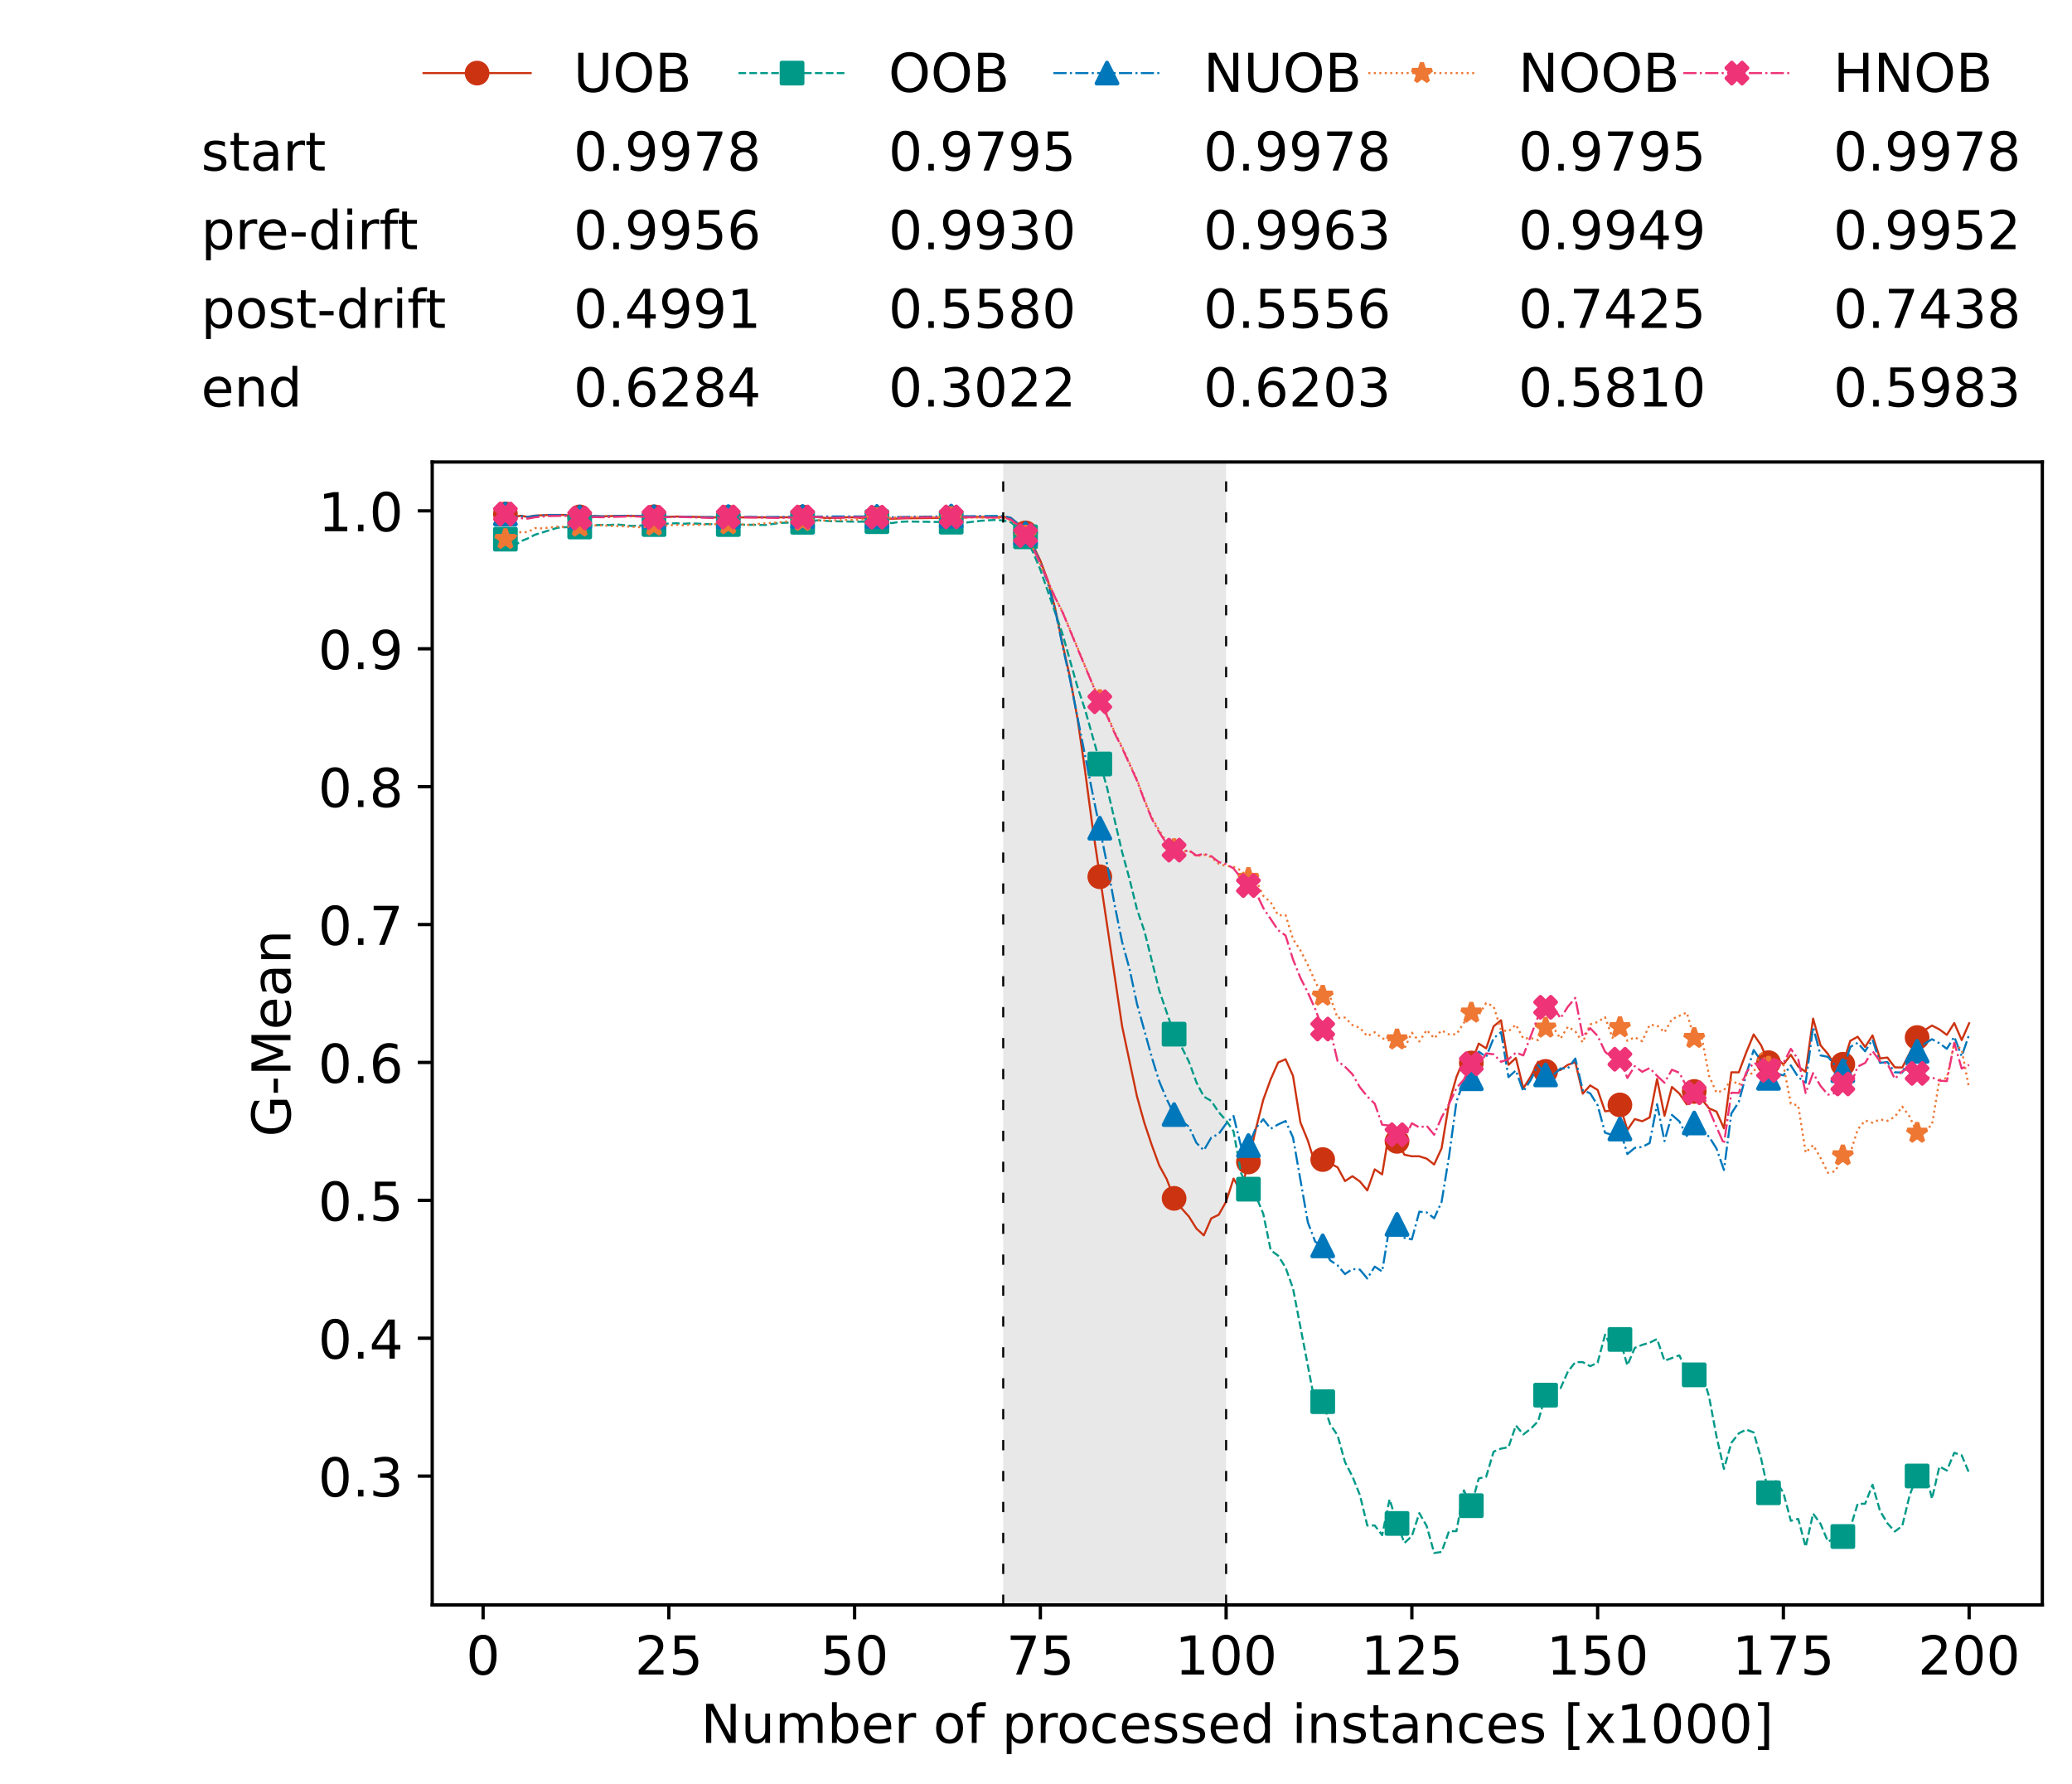 <?xml version="1.0" encoding="utf-8" standalone="no"?>
<!DOCTYPE svg PUBLIC "-//W3C//DTD SVG 1.1//EN"
  "http://www.w3.org/Graphics/SVG/1.1/DTD/svg11.dtd">
<!-- Created with matplotlib (https://matplotlib.org/) -->
<svg height="432.615pt" version="1.1" viewBox="0 0 502.65 432.615" width="502.65pt" xmlns="http://www.w3.org/2000/svg" xmlns:xlink="http://www.w3.org/1999/xlink">
 <defs>
  <style type="text/css">*{stroke-linecap:butt;stroke-linejoin:round;}</style>
 </defs>
 <g id="figure_1">
  <g id="patch_1">
   <path d="M 0 432.615 
L 502.65 432.615 
L 502.65 0 
L 0 0 
z
" style="fill:#ffffff;"/>
  </g>
  <g id="axes_1">
   <g id="patch_2">
    <path d="M 104.85 389.252 
L 495.45 389.252 
L 495.45 112.052 
L 104.85 112.052 
z
" style="fill:#ffffff;"/>
   </g>
   <g id="patch_3">
    <path clip-path="url(#pad561162d5)" d="M 297.446 389.252 
L 297.446 112.052 
L 243.372 112.052 
L 243.372 389.252 
z
" style="fill:#d3d3d3;opacity:0.5;"/>
   </g>
   <g id="matplotlib.axis_1">
    <g id="xtick_1">
     <g id="line2d_1">
      <defs>
       <path d="M 0 0 
L 0 3.5 
" id="m45cf7043a3" style="stroke:#000000;stroke-width:0.8;"/>
      </defs>
      <g>
       <use style="stroke:#000000;stroke-width:0.8;" x="117.197" xlink:href="#m45cf7043a3" y="389.252"/>
      </g>
     </g>
     <g id="text_1">
      <!-- 0 -->
      <g transform="translate(113.061 406.13)scale(0.13 -0.13)">
       <defs>
        <path d="M 31.781 66.406 
Q 24.172 66.406 20.328 58.906 
Q 16.5 51.422 16.5 36.375 
Q 16.5 21.391 20.328 13.891 
Q 24.172 6.391 31.781 6.391 
Q 39.453 6.391 43.281 13.891 
Q 47.125 21.391 47.125 36.375 
Q 47.125 51.422 43.281 58.906 
Q 39.453 66.406 31.781 66.406 
z
M 31.781 74.219 
Q 44.047 74.219 50.516 64.516 
Q 56.984 54.828 56.984 36.375 
Q 56.984 17.969 50.516 8.266 
Q 44.047 -1.422 31.781 -1.422 
Q 19.531 -1.422 13.062 8.266 
Q 6.594 17.969 6.594 36.375 
Q 6.594 54.828 13.062 64.516 
Q 19.531 74.219 31.781 74.219 
z
" id="DejaVuSans-48"/>
       </defs>
       <use xlink:href="#DejaVuSans-48"/>
      </g>
     </g>
    </g>
    <g id="xtick_2">
     <g id="line2d_2">
      <g>
       <use style="stroke:#000000;stroke-width:0.8;" x="162.259" xlink:href="#m45cf7043a3" y="389.252"/>
      </g>
     </g>
     <g id="text_2">
      <!-- 25 -->
      <g transform="translate(153.988 406.13)scale(0.13 -0.13)">
       <defs>
        <path d="M 19.188 8.297 
L 53.609 8.297 
L 53.609 0 
L 7.328 0 
L 7.328 8.297 
Q 12.938 14.109 22.625 23.891 
Q 32.328 33.688 34.812 36.531 
Q 39.547 41.844 41.422 45.531 
Q 43.312 49.219 43.312 52.781 
Q 43.312 58.594 39.234 62.25 
Q 35.156 65.922 28.609 65.922 
Q 23.969 65.922 18.812 64.312 
Q 13.672 62.703 7.812 59.422 
L 7.812 69.391 
Q 13.766 71.781 18.938 73 
Q 24.125 74.219 28.422 74.219 
Q 39.75 74.219 46.484 68.547 
Q 53.219 62.891 53.219 53.422 
Q 53.219 48.922 51.531 44.891 
Q 49.859 40.875 45.406 35.406 
Q 44.188 33.984 37.641 27.219 
Q 31.109 20.453 19.188 8.297 
z
" id="DejaVuSans-50"/>
        <path d="M 10.797 72.906 
L 49.516 72.906 
L 49.516 64.594 
L 19.828 64.594 
L 19.828 46.734 
Q 21.969 47.469 24.109 47.828 
Q 26.266 48.188 28.422 48.188 
Q 40.625 48.188 47.75 41.5 
Q 54.891 34.812 54.891 23.391 
Q 54.891 11.625 47.562 5.094 
Q 40.234 -1.422 26.906 -1.422 
Q 22.312 -1.422 17.547 -0.641 
Q 12.797 0.141 7.719 1.703 
L 7.719 11.625 
Q 12.109 9.234 16.797 8.062 
Q 21.484 6.891 26.703 6.891 
Q 35.156 6.891 40.078 11.328 
Q 45.016 15.766 45.016 23.391 
Q 45.016 31 40.078 35.438 
Q 35.156 39.891 26.703 39.891 
Q 22.75 39.891 18.812 39.016 
Q 14.891 38.141 10.797 36.281 
z
" id="DejaVuSans-53"/>
       </defs>
       <use xlink:href="#DejaVuSans-50"/>
       <use x="63.623" xlink:href="#DejaVuSans-53"/>
      </g>
     </g>
    </g>
    <g id="xtick_3">
     <g id="line2d_3">
      <g>
       <use style="stroke:#000000;stroke-width:0.8;" x="207.322" xlink:href="#m45cf7043a3" y="389.252"/>
      </g>
     </g>
     <g id="text_3">
      <!-- 50 -->
      <g transform="translate(199.05 406.13)scale(0.13 -0.13)">
       <use xlink:href="#DejaVuSans-53"/>
       <use x="63.623" xlink:href="#DejaVuSans-48"/>
      </g>
     </g>
    </g>
    <g id="xtick_4">
     <g id="line2d_4">
      <g>
       <use style="stroke:#000000;stroke-width:0.8;" x="252.384" xlink:href="#m45cf7043a3" y="389.252"/>
      </g>
     </g>
     <g id="text_4">
      <!-- 75 -->
      <g transform="translate(244.113 406.13)scale(0.13 -0.13)">
       <defs>
        <path d="M 8.203 72.906 
L 55.078 72.906 
L 55.078 68.703 
L 28.609 0 
L 18.312 0 
L 43.219 64.594 
L 8.203 64.594 
z
" id="DejaVuSans-55"/>
       </defs>
       <use xlink:href="#DejaVuSans-55"/>
       <use x="63.623" xlink:href="#DejaVuSans-53"/>
      </g>
     </g>
    </g>
    <g id="xtick_5">
     <g id="line2d_5">
      <g>
       <use style="stroke:#000000;stroke-width:0.8;" x="297.446" xlink:href="#m45cf7043a3" y="389.252"/>
      </g>
     </g>
     <g id="text_5">
      <!-- 100 -->
      <g transform="translate(285.039 406.13)scale(0.13 -0.13)">
       <defs>
        <path d="M 12.406 8.297 
L 28.516 8.297 
L 28.516 63.922 
L 10.984 60.406 
L 10.984 69.391 
L 28.422 72.906 
L 38.281 72.906 
L 38.281 8.297 
L 54.391 8.297 
L 54.391 0 
L 12.406 0 
z
" id="DejaVuSans-49"/>
       </defs>
       <use xlink:href="#DejaVuSans-49"/>
       <use x="63.623" xlink:href="#DejaVuSans-48"/>
       <use x="127.246" xlink:href="#DejaVuSans-48"/>
      </g>
     </g>
    </g>
    <g id="xtick_6">
     <g id="line2d_6">
      <g>
       <use style="stroke:#000000;stroke-width:0.8;" x="342.509" xlink:href="#m45cf7043a3" y="389.252"/>
      </g>
     </g>
     <g id="text_6">
      <!-- 125 -->
      <g transform="translate(330.102 406.13)scale(0.13 -0.13)">
       <use xlink:href="#DejaVuSans-49"/>
       <use x="63.623" xlink:href="#DejaVuSans-50"/>
       <use x="127.246" xlink:href="#DejaVuSans-53"/>
      </g>
     </g>
    </g>
    <g id="xtick_7">
     <g id="line2d_7">
      <g>
       <use style="stroke:#000000;stroke-width:0.8;" x="387.571" xlink:href="#m45cf7043a3" y="389.252"/>
      </g>
     </g>
     <g id="text_7">
      <!-- 150 -->
      <g transform="translate(375.164 406.13)scale(0.13 -0.13)">
       <use xlink:href="#DejaVuSans-49"/>
       <use x="63.623" xlink:href="#DejaVuSans-53"/>
       <use x="127.246" xlink:href="#DejaVuSans-48"/>
      </g>
     </g>
    </g>
    <g id="xtick_8">
     <g id="line2d_8">
      <g>
       <use style="stroke:#000000;stroke-width:0.8;" x="432.633" xlink:href="#m45cf7043a3" y="389.252"/>
      </g>
     </g>
     <g id="text_8">
      <!-- 175 -->
      <g transform="translate(420.226 406.13)scale(0.13 -0.13)">
       <use xlink:href="#DejaVuSans-49"/>
       <use x="63.623" xlink:href="#DejaVuSans-55"/>
       <use x="127.246" xlink:href="#DejaVuSans-53"/>
      </g>
     </g>
    </g>
    <g id="xtick_9">
     <g id="line2d_9">
      <g>
       <use style="stroke:#000000;stroke-width:0.8;" x="477.695" xlink:href="#m45cf7043a3" y="389.252"/>
      </g>
     </g>
     <g id="text_9">
      <!-- 200 -->
      <g transform="translate(465.289 406.13)scale(0.13 -0.13)">
       <use xlink:href="#DejaVuSans-50"/>
       <use x="63.623" xlink:href="#DejaVuSans-48"/>
       <use x="127.246" xlink:href="#DejaVuSans-48"/>
      </g>
     </g>
    </g>
    <g id="text_10">
     <!-- Number of processed instances [x1000] -->
     <g transform="translate(170.025 422.711)scale(0.13 -0.13)">
      <defs>
       <path d="M 9.812 72.906 
L 23.094 72.906 
L 55.422 11.922 
L 55.422 72.906 
L 64.984 72.906 
L 64.984 0 
L 51.703 0 
L 19.391 60.984 
L 19.391 0 
L 9.812 0 
z
" id="DejaVuSans-78"/>
       <path d="M 8.5 21.578 
L 8.5 54.688 
L 17.484 54.688 
L 17.484 21.922 
Q 17.484 14.156 20.5 10.266 
Q 23.531 6.391 29.594 6.391 
Q 36.859 6.391 41.078 11.031 
Q 45.312 15.672 45.312 23.688 
L 45.312 54.688 
L 54.297 54.688 
L 54.297 0 
L 45.312 0 
L 45.312 8.406 
Q 42.047 3.422 37.719 1 
Q 33.406 -1.422 27.688 -1.422 
Q 18.266 -1.422 13.375 4.438 
Q 8.5 10.297 8.5 21.578 
z
M 31.109 56 
z
" id="DejaVuSans-117"/>
       <path d="M 52 44.188 
Q 55.375 50.25 60.062 53.125 
Q 64.75 56 71.094 56 
Q 79.641 56 84.281 50.016 
Q 88.922 44.047 88.922 33.016 
L 88.922 0 
L 79.891 0 
L 79.891 32.719 
Q 79.891 40.578 77.094 44.375 
Q 74.312 48.188 68.609 48.188 
Q 61.625 48.188 57.562 43.547 
Q 53.516 38.922 53.516 30.906 
L 53.516 0 
L 44.484 0 
L 44.484 32.719 
Q 44.484 40.625 41.703 44.406 
Q 38.922 48.188 33.109 48.188 
Q 26.219 48.188 22.156 43.531 
Q 18.109 38.875 18.109 30.906 
L 18.109 0 
L 9.078 0 
L 9.078 54.688 
L 18.109 54.688 
L 18.109 46.188 
Q 21.188 51.219 25.484 53.609 
Q 29.781 56 35.688 56 
Q 41.656 56 45.828 52.969 
Q 50 49.953 52 44.188 
z
" id="DejaVuSans-109"/>
       <path d="M 48.688 27.297 
Q 48.688 37.203 44.609 42.844 
Q 40.531 48.484 33.406 48.484 
Q 26.266 48.484 22.188 42.844 
Q 18.109 37.203 18.109 27.297 
Q 18.109 17.391 22.188 11.75 
Q 26.266 6.109 33.406 6.109 
Q 40.531 6.109 44.609 11.75 
Q 48.688 17.391 48.688 27.297 
z
M 18.109 46.391 
Q 20.953 51.266 25.266 53.625 
Q 29.594 56 35.594 56 
Q 45.562 56 51.781 48.094 
Q 58.016 40.188 58.016 27.297 
Q 58.016 14.406 51.781 6.484 
Q 45.562 -1.422 35.594 -1.422 
Q 29.594 -1.422 25.266 0.953 
Q 20.953 3.328 18.109 8.203 
L 18.109 0 
L 9.078 0 
L 9.078 75.984 
L 18.109 75.984 
z
" id="DejaVuSans-98"/>
       <path d="M 56.203 29.594 
L 56.203 25.203 
L 14.891 25.203 
Q 15.484 15.922 20.484 11.062 
Q 25.484 6.203 34.422 6.203 
Q 39.594 6.203 44.453 7.469 
Q 49.312 8.734 54.109 11.281 
L 54.109 2.781 
Q 49.266 0.734 44.188 -0.344 
Q 39.109 -1.422 33.891 -1.422 
Q 20.797 -1.422 13.156 6.188 
Q 5.516 13.812 5.516 26.812 
Q 5.516 40.234 12.766 48.109 
Q 20.016 56 32.328 56 
Q 43.359 56 49.781 48.891 
Q 56.203 41.797 56.203 29.594 
z
M 47.219 32.234 
Q 47.125 39.594 43.094 43.984 
Q 39.062 48.391 32.422 48.391 
Q 24.906 48.391 20.391 44.141 
Q 15.875 39.891 15.188 32.172 
z
" id="DejaVuSans-101"/>
       <path d="M 41.109 46.297 
Q 39.594 47.172 37.812 47.578 
Q 36.031 48 33.891 48 
Q 26.266 48 22.188 43.047 
Q 18.109 38.094 18.109 28.812 
L 18.109 0 
L 9.078 0 
L 9.078 54.688 
L 18.109 54.688 
L 18.109 46.188 
Q 20.953 51.172 25.484 53.578 
Q 30.031 56 36.531 56 
Q 37.453 56 38.578 55.875 
Q 39.703 55.766 41.062 55.516 
z
" id="DejaVuSans-114"/>
       <path id="DejaVuSans-32"/>
       <path d="M 30.609 48.391 
Q 23.391 48.391 19.188 42.75 
Q 14.984 37.109 14.984 27.297 
Q 14.984 17.484 19.156 11.844 
Q 23.344 6.203 30.609 6.203 
Q 37.797 6.203 41.984 11.859 
Q 46.188 17.531 46.188 27.297 
Q 46.188 37.016 41.984 42.703 
Q 37.797 48.391 30.609 48.391 
z
M 30.609 56 
Q 42.328 56 49.016 48.375 
Q 55.719 40.766 55.719 27.297 
Q 55.719 13.875 49.016 6.219 
Q 42.328 -1.422 30.609 -1.422 
Q 18.844 -1.422 12.172 6.219 
Q 5.516 13.875 5.516 27.297 
Q 5.516 40.766 12.172 48.375 
Q 18.844 56 30.609 56 
z
" id="DejaVuSans-111"/>
       <path d="M 37.109 75.984 
L 37.109 68.5 
L 28.516 68.5 
Q 23.688 68.5 21.797 66.547 
Q 19.922 64.594 19.922 59.516 
L 19.922 54.688 
L 34.719 54.688 
L 34.719 47.703 
L 19.922 47.703 
L 19.922 0 
L 10.891 0 
L 10.891 47.703 
L 2.297 47.703 
L 2.297 54.688 
L 10.891 54.688 
L 10.891 58.5 
Q 10.891 67.625 15.141 71.797 
Q 19.391 75.984 28.609 75.984 
z
" id="DejaVuSans-102"/>
       <path d="M 18.109 8.203 
L 18.109 -20.797 
L 9.078 -20.797 
L 9.078 54.688 
L 18.109 54.688 
L 18.109 46.391 
Q 20.953 51.266 25.266 53.625 
Q 29.594 56 35.594 56 
Q 45.562 56 51.781 48.094 
Q 58.016 40.188 58.016 27.297 
Q 58.016 14.406 51.781 6.484 
Q 45.562 -1.422 35.594 -1.422 
Q 29.594 -1.422 25.266 0.953 
Q 20.953 3.328 18.109 8.203 
z
M 48.688 27.297 
Q 48.688 37.203 44.609 42.844 
Q 40.531 48.484 33.406 48.484 
Q 26.266 48.484 22.188 42.844 
Q 18.109 37.203 18.109 27.297 
Q 18.109 17.391 22.188 11.75 
Q 26.266 6.109 33.406 6.109 
Q 40.531 6.109 44.609 11.75 
Q 48.688 17.391 48.688 27.297 
z
" id="DejaVuSans-112"/>
       <path d="M 48.781 52.594 
L 48.781 44.188 
Q 44.969 46.297 41.141 47.344 
Q 37.312 48.391 33.406 48.391 
Q 24.656 48.391 19.812 42.844 
Q 14.984 37.312 14.984 27.297 
Q 14.984 17.281 19.812 11.734 
Q 24.656 6.203 33.406 6.203 
Q 37.312 6.203 41.141 7.25 
Q 44.969 8.297 48.781 10.406 
L 48.781 2.094 
Q 45.016 0.344 40.984 -0.531 
Q 36.969 -1.422 32.422 -1.422 
Q 20.062 -1.422 12.781 6.344 
Q 5.516 14.109 5.516 27.297 
Q 5.516 40.672 12.859 48.328 
Q 20.219 56 33.016 56 
Q 37.156 56 41.109 55.141 
Q 45.062 54.297 48.781 52.594 
z
" id="DejaVuSans-99"/>
       <path d="M 44.281 53.078 
L 44.281 44.578 
Q 40.484 46.531 36.375 47.5 
Q 32.281 48.484 27.875 48.484 
Q 21.188 48.484 17.844 46.438 
Q 14.5 44.391 14.5 40.281 
Q 14.5 37.156 16.891 35.375 
Q 19.281 33.594 26.516 31.984 
L 29.594 31.297 
Q 39.156 29.25 43.188 25.516 
Q 47.219 21.781 47.219 15.094 
Q 47.219 7.469 41.188 3.016 
Q 35.156 -1.422 24.609 -1.422 
Q 20.219 -1.422 15.453 -0.562 
Q 10.688 0.297 5.422 2 
L 5.422 11.281 
Q 10.406 8.688 15.234 7.391 
Q 20.062 6.109 24.812 6.109 
Q 31.156 6.109 34.562 8.281 
Q 37.984 10.453 37.984 14.406 
Q 37.984 18.062 35.516 20.016 
Q 33.062 21.969 24.703 23.781 
L 21.578 24.516 
Q 13.234 26.266 9.516 29.906 
Q 5.812 33.547 5.812 39.891 
Q 5.812 47.609 11.281 51.797 
Q 16.75 56 26.812 56 
Q 31.781 56 36.172 55.266 
Q 40.578 54.547 44.281 53.078 
z
" id="DejaVuSans-115"/>
       <path d="M 45.406 46.391 
L 45.406 75.984 
L 54.391 75.984 
L 54.391 0 
L 45.406 0 
L 45.406 8.203 
Q 42.578 3.328 38.25 0.953 
Q 33.938 -1.422 27.875 -1.422 
Q 17.969 -1.422 11.734 6.484 
Q 5.516 14.406 5.516 27.297 
Q 5.516 40.188 11.734 48.094 
Q 17.969 56 27.875 56 
Q 33.938 56 38.25 53.625 
Q 42.578 51.266 45.406 46.391 
z
M 14.797 27.297 
Q 14.797 17.391 18.875 11.75 
Q 22.953 6.109 30.078 6.109 
Q 37.203 6.109 41.297 11.75 
Q 45.406 17.391 45.406 27.297 
Q 45.406 37.203 41.297 42.844 
Q 37.203 48.484 30.078 48.484 
Q 22.953 48.484 18.875 42.844 
Q 14.797 37.203 14.797 27.297 
z
" id="DejaVuSans-100"/>
       <path d="M 9.422 54.688 
L 18.406 54.688 
L 18.406 0 
L 9.422 0 
z
M 9.422 75.984 
L 18.406 75.984 
L 18.406 64.594 
L 9.422 64.594 
z
" id="DejaVuSans-105"/>
       <path d="M 54.891 33.016 
L 54.891 0 
L 45.906 0 
L 45.906 32.719 
Q 45.906 40.484 42.875 44.328 
Q 39.844 48.188 33.797 48.188 
Q 26.516 48.188 22.312 43.547 
Q 18.109 38.922 18.109 30.906 
L 18.109 0 
L 9.078 0 
L 9.078 54.688 
L 18.109 54.688 
L 18.109 46.188 
Q 21.344 51.125 25.703 53.562 
Q 30.078 56 35.797 56 
Q 45.219 56 50.047 50.172 
Q 54.891 44.344 54.891 33.016 
z
" id="DejaVuSans-110"/>
       <path d="M 18.312 70.219 
L 18.312 54.688 
L 36.812 54.688 
L 36.812 47.703 
L 18.312 47.703 
L 18.312 18.016 
Q 18.312 11.328 20.141 9.422 
Q 21.969 7.516 27.594 7.516 
L 36.812 7.516 
L 36.812 0 
L 27.594 0 
Q 17.188 0 13.234 3.875 
Q 9.281 7.766 9.281 18.016 
L 9.281 47.703 
L 2.688 47.703 
L 2.688 54.688 
L 9.281 54.688 
L 9.281 70.219 
z
" id="DejaVuSans-116"/>
       <path d="M 34.281 27.484 
Q 23.391 27.484 19.188 25 
Q 14.984 22.516 14.984 16.5 
Q 14.984 11.719 18.141 8.906 
Q 21.297 6.109 26.703 6.109 
Q 34.188 6.109 38.703 11.406 
Q 43.219 16.703 43.219 25.484 
L 43.219 27.484 
z
M 52.203 31.203 
L 52.203 0 
L 43.219 0 
L 43.219 8.297 
Q 40.141 3.328 35.547 0.953 
Q 30.953 -1.422 24.312 -1.422 
Q 15.922 -1.422 10.953 3.297 
Q 6 8.016 6 15.922 
Q 6 25.141 12.172 29.828 
Q 18.359 34.516 30.609 34.516 
L 43.219 34.516 
L 43.219 35.406 
Q 43.219 41.609 39.141 45 
Q 35.062 48.391 27.688 48.391 
Q 23 48.391 18.547 47.266 
Q 14.109 46.141 10.016 43.891 
L 10.016 52.203 
Q 14.938 54.109 19.578 55.047 
Q 24.219 56 28.609 56 
Q 40.484 56 46.344 49.844 
Q 52.203 43.703 52.203 31.203 
z
" id="DejaVuSans-97"/>
       <path d="M 8.594 75.984 
L 29.297 75.984 
L 29.297 69 
L 17.578 69 
L 17.578 -6.203 
L 29.297 -6.203 
L 29.297 -13.188 
L 8.594 -13.188 
z
" id="DejaVuSans-91"/>
       <path d="M 54.891 54.688 
L 35.109 28.078 
L 55.906 0 
L 45.312 0 
L 29.391 21.484 
L 13.484 0 
L 2.875 0 
L 24.125 28.609 
L 4.688 54.688 
L 15.281 54.688 
L 29.781 35.203 
L 44.281 54.688 
z
" id="DejaVuSans-120"/>
       <path d="M 30.422 75.984 
L 30.422 -13.188 
L 9.719 -13.188 
L 9.719 -6.203 
L 21.391 -6.203 
L 21.391 69 
L 9.719 69 
L 9.719 75.984 
z
" id="DejaVuSans-93"/>
      </defs>
      <use xlink:href="#DejaVuSans-78"/>
      <use x="74.805" xlink:href="#DejaVuSans-117"/>
      <use x="138.184" xlink:href="#DejaVuSans-109"/>
      <use x="235.596" xlink:href="#DejaVuSans-98"/>
      <use x="299.072" xlink:href="#DejaVuSans-101"/>
      <use x="360.596" xlink:href="#DejaVuSans-114"/>
      <use x="401.709" xlink:href="#DejaVuSans-32"/>
      <use x="433.496" xlink:href="#DejaVuSans-111"/>
      <use x="494.678" xlink:href="#DejaVuSans-102"/>
      <use x="529.883" xlink:href="#DejaVuSans-32"/>
      <use x="561.67" xlink:href="#DejaVuSans-112"/>
      <use x="625.146" xlink:href="#DejaVuSans-114"/>
      <use x="664.01" xlink:href="#DejaVuSans-111"/>
      <use x="725.191" xlink:href="#DejaVuSans-99"/>
      <use x="780.172" xlink:href="#DejaVuSans-101"/>
      <use x="841.695" xlink:href="#DejaVuSans-115"/>
      <use x="893.795" xlink:href="#DejaVuSans-115"/>
      <use x="945.895" xlink:href="#DejaVuSans-101"/>
      <use x="1007.418" xlink:href="#DejaVuSans-100"/>
      <use x="1070.895" xlink:href="#DejaVuSans-32"/>
      <use x="1102.682" xlink:href="#DejaVuSans-105"/>
      <use x="1130.465" xlink:href="#DejaVuSans-110"/>
      <use x="1193.844" xlink:href="#DejaVuSans-115"/>
      <use x="1245.943" xlink:href="#DejaVuSans-116"/>
      <use x="1285.152" xlink:href="#DejaVuSans-97"/>
      <use x="1346.432" xlink:href="#DejaVuSans-110"/>
      <use x="1409.811" xlink:href="#DejaVuSans-99"/>
      <use x="1464.791" xlink:href="#DejaVuSans-101"/>
      <use x="1526.314" xlink:href="#DejaVuSans-115"/>
      <use x="1578.414" xlink:href="#DejaVuSans-32"/>
      <use x="1610.201" xlink:href="#DejaVuSans-91"/>
      <use x="1649.215" xlink:href="#DejaVuSans-120"/>
      <use x="1708.395" xlink:href="#DejaVuSans-49"/>
      <use x="1772.018" xlink:href="#DejaVuSans-48"/>
      <use x="1835.641" xlink:href="#DejaVuSans-48"/>
      <use x="1899.264" xlink:href="#DejaVuSans-48"/>
      <use x="1962.887" xlink:href="#DejaVuSans-93"/>
     </g>
    </g>
   </g>
   <g id="matplotlib.axis_2">
    <g id="ytick_1">
     <g id="line2d_10">
      <defs>
       <path d="M 0 0 
L -3.5 0 
" id="m86990f35d8" style="stroke:#000000;stroke-width:0.8;"/>
      </defs>
      <g>
       <use style="stroke:#000000;stroke-width:0.8;" x="104.85" xlink:href="#m86990f35d8" y="358.012"/>
      </g>
     </g>
     <g id="text_11">
      <!-- 0.3 -->
      <g transform="translate(77.176 362.951)scale(0.13 -0.13)">
       <defs>
        <path d="M 10.688 12.406 
L 21 12.406 
L 21 0 
L 10.688 0 
z
" id="DejaVuSans-46"/>
        <path d="M 40.578 39.312 
Q 47.656 37.797 51.625 33 
Q 55.609 28.219 55.609 21.188 
Q 55.609 10.406 48.188 4.484 
Q 40.766 -1.422 27.094 -1.422 
Q 22.516 -1.422 17.656 -0.516 
Q 12.797 0.391 7.625 2.203 
L 7.625 11.719 
Q 11.719 9.328 16.594 8.109 
Q 21.484 6.891 26.812 6.891 
Q 36.078 6.891 40.938 10.547 
Q 45.797 14.203 45.797 21.188 
Q 45.797 27.641 41.281 31.266 
Q 36.766 34.906 28.719 34.906 
L 20.219 34.906 
L 20.219 43.016 
L 29.109 43.016 
Q 36.375 43.016 40.234 45.922 
Q 44.094 48.828 44.094 54.297 
Q 44.094 59.906 40.109 62.906 
Q 36.141 65.922 28.719 65.922 
Q 24.656 65.922 20.016 65.031 
Q 15.375 64.156 9.812 62.312 
L 9.812 71.094 
Q 15.438 72.656 20.344 73.438 
Q 25.25 74.219 29.594 74.219 
Q 40.828 74.219 47.359 69.109 
Q 53.906 64.016 53.906 55.328 
Q 53.906 49.266 50.438 45.094 
Q 46.969 40.922 40.578 39.312 
z
" id="DejaVuSans-51"/>
       </defs>
       <use xlink:href="#DejaVuSans-48"/>
       <use x="63.623" xlink:href="#DejaVuSans-46"/>
       <use x="95.41" xlink:href="#DejaVuSans-51"/>
      </g>
     </g>
    </g>
    <g id="ytick_2">
     <g id="line2d_11">
      <g>
       <use style="stroke:#000000;stroke-width:0.8;" x="104.85" xlink:href="#m86990f35d8" y="324.567"/>
      </g>
     </g>
     <g id="text_12">
      <!-- 0.4 -->
      <g transform="translate(77.176 329.506)scale(0.13 -0.13)">
       <defs>
        <path d="M 37.797 64.312 
L 12.891 25.391 
L 37.797 25.391 
z
M 35.203 72.906 
L 47.609 72.906 
L 47.609 25.391 
L 58.016 25.391 
L 58.016 17.188 
L 47.609 17.188 
L 47.609 0 
L 37.797 0 
L 37.797 17.188 
L 4.891 17.188 
L 4.891 26.703 
z
" id="DejaVuSans-52"/>
       </defs>
       <use xlink:href="#DejaVuSans-48"/>
       <use x="63.623" xlink:href="#DejaVuSans-46"/>
       <use x="95.41" xlink:href="#DejaVuSans-52"/>
      </g>
     </g>
    </g>
    <g id="ytick_3">
     <g id="line2d_12">
      <g>
       <use style="stroke:#000000;stroke-width:0.8;" x="104.85" xlink:href="#m86990f35d8" y="291.123"/>
      </g>
     </g>
     <g id="text_13">
      <!-- 0.5 -->
      <g transform="translate(77.176 296.062)scale(0.13 -0.13)">
       <use xlink:href="#DejaVuSans-48"/>
       <use x="63.623" xlink:href="#DejaVuSans-46"/>
       <use x="95.41" xlink:href="#DejaVuSans-53"/>
      </g>
     </g>
    </g>
    <g id="ytick_4">
     <g id="line2d_13">
      <g>
       <use style="stroke:#000000;stroke-width:0.8;" x="104.85" xlink:href="#m86990f35d8" y="257.679"/>
      </g>
     </g>
     <g id="text_14">
      <!-- 0.6 -->
      <g transform="translate(77.176 262.618)scale(0.13 -0.13)">
       <defs>
        <path d="M 33.016 40.375 
Q 26.375 40.375 22.484 35.828 
Q 18.609 31.297 18.609 23.391 
Q 18.609 15.531 22.484 10.953 
Q 26.375 6.391 33.016 6.391 
Q 39.656 6.391 43.531 10.953 
Q 47.406 15.531 47.406 23.391 
Q 47.406 31.297 43.531 35.828 
Q 39.656 40.375 33.016 40.375 
z
M 52.594 71.297 
L 52.594 62.312 
Q 48.875 64.062 45.094 64.984 
Q 41.312 65.922 37.594 65.922 
Q 27.828 65.922 22.672 59.328 
Q 17.531 52.734 16.797 39.406 
Q 19.672 43.656 24.016 45.922 
Q 28.375 48.188 33.594 48.188 
Q 44.578 48.188 50.953 41.516 
Q 57.328 34.859 57.328 23.391 
Q 57.328 12.156 50.688 5.359 
Q 44.047 -1.422 33.016 -1.422 
Q 20.359 -1.422 13.672 8.266 
Q 6.984 17.969 6.984 36.375 
Q 6.984 53.656 15.188 63.938 
Q 23.391 74.219 37.203 74.219 
Q 40.922 74.219 44.703 73.484 
Q 48.484 72.75 52.594 71.297 
z
" id="DejaVuSans-54"/>
       </defs>
       <use xlink:href="#DejaVuSans-48"/>
       <use x="63.623" xlink:href="#DejaVuSans-46"/>
       <use x="95.41" xlink:href="#DejaVuSans-54"/>
      </g>
     </g>
    </g>
    <g id="ytick_5">
     <g id="line2d_14">
      <g>
       <use style="stroke:#000000;stroke-width:0.8;" x="104.85" xlink:href="#m86990f35d8" y="224.235"/>
      </g>
     </g>
     <g id="text_15">
      <!-- 0.7 -->
      <g transform="translate(77.176 229.174)scale(0.13 -0.13)">
       <use xlink:href="#DejaVuSans-48"/>
       <use x="63.623" xlink:href="#DejaVuSans-46"/>
       <use x="95.41" xlink:href="#DejaVuSans-55"/>
      </g>
     </g>
    </g>
    <g id="ytick_6">
     <g id="line2d_15">
      <g>
       <use style="stroke:#000000;stroke-width:0.8;" x="104.85" xlink:href="#m86990f35d8" y="190.79"/>
      </g>
     </g>
     <g id="text_16">
      <!-- 0.8 -->
      <g transform="translate(77.176 195.729)scale(0.13 -0.13)">
       <defs>
        <path d="M 31.781 34.625 
Q 24.75 34.625 20.719 30.859 
Q 16.703 27.094 16.703 20.516 
Q 16.703 13.922 20.719 10.156 
Q 24.75 6.391 31.781 6.391 
Q 38.812 6.391 42.859 10.172 
Q 46.922 13.969 46.922 20.516 
Q 46.922 27.094 42.891 30.859 
Q 38.875 34.625 31.781 34.625 
z
M 21.922 38.812 
Q 15.578 40.375 12.031 44.719 
Q 8.5 49.078 8.5 55.328 
Q 8.5 64.062 14.719 69.141 
Q 20.953 74.219 31.781 74.219 
Q 42.672 74.219 48.875 69.141 
Q 55.078 64.062 55.078 55.328 
Q 55.078 49.078 51.531 44.719 
Q 48 40.375 41.703 38.812 
Q 48.828 37.156 52.797 32.312 
Q 56.781 27.484 56.781 20.516 
Q 56.781 9.906 50.312 4.234 
Q 43.844 -1.422 31.781 -1.422 
Q 19.734 -1.422 13.25 4.234 
Q 6.781 9.906 6.781 20.516 
Q 6.781 27.484 10.781 32.312 
Q 14.797 37.156 21.922 38.812 
z
M 18.312 54.391 
Q 18.312 48.734 21.844 45.562 
Q 25.391 42.391 31.781 42.391 
Q 38.141 42.391 41.719 45.562 
Q 45.312 48.734 45.312 54.391 
Q 45.312 60.062 41.719 63.234 
Q 38.141 66.406 31.781 66.406 
Q 25.391 66.406 21.844 63.234 
Q 18.312 60.062 18.312 54.391 
z
" id="DejaVuSans-56"/>
       </defs>
       <use xlink:href="#DejaVuSans-48"/>
       <use x="63.623" xlink:href="#DejaVuSans-46"/>
       <use x="95.41" xlink:href="#DejaVuSans-56"/>
      </g>
     </g>
    </g>
    <g id="ytick_7">
     <g id="line2d_16">
      <g>
       <use style="stroke:#000000;stroke-width:0.8;" x="104.85" xlink:href="#m86990f35d8" y="157.346"/>
      </g>
     </g>
     <g id="text_17">
      <!-- 0.9 -->
      <g transform="translate(77.176 162.285)scale(0.13 -0.13)">
       <defs>
        <path d="M 10.984 1.516 
L 10.984 10.5 
Q 14.703 8.734 18.5 7.812 
Q 22.312 6.891 25.984 6.891 
Q 35.75 6.891 40.891 13.453 
Q 46.047 20.016 46.781 33.406 
Q 43.953 29.203 39.594 26.953 
Q 35.25 24.703 29.984 24.703 
Q 19.047 24.703 12.672 31.312 
Q 6.297 37.938 6.297 49.422 
Q 6.297 60.641 12.938 67.422 
Q 19.578 74.219 30.609 74.219 
Q 43.266 74.219 49.922 64.516 
Q 56.594 54.828 56.594 36.375 
Q 56.594 19.141 48.406 8.859 
Q 40.234 -1.422 26.422 -1.422 
Q 22.703 -1.422 18.891 -0.688 
Q 15.094 0.047 10.984 1.516 
z
M 30.609 32.422 
Q 37.25 32.422 41.125 36.953 
Q 45.016 41.5 45.016 49.422 
Q 45.016 57.281 41.125 61.844 
Q 37.25 66.406 30.609 66.406 
Q 23.969 66.406 20.094 61.844 
Q 16.219 57.281 16.219 49.422 
Q 16.219 41.5 20.094 36.953 
Q 23.969 32.422 30.609 32.422 
z
" id="DejaVuSans-57"/>
       </defs>
       <use xlink:href="#DejaVuSans-48"/>
       <use x="63.623" xlink:href="#DejaVuSans-46"/>
       <use x="95.41" xlink:href="#DejaVuSans-57"/>
      </g>
     </g>
    </g>
    <g id="ytick_8">
     <g id="line2d_17">
      <g>
       <use style="stroke:#000000;stroke-width:0.8;" x="104.85" xlink:href="#m86990f35d8" y="123.902"/>
      </g>
     </g>
     <g id="text_18">
      <!-- 1.0 -->
      <g transform="translate(77.176 128.841)scale(0.13 -0.13)">
       <use xlink:href="#DejaVuSans-49"/>
       <use x="63.623" xlink:href="#DejaVuSans-46"/>
       <use x="95.41" xlink:href="#DejaVuSans-48"/>
      </g>
     </g>
    </g>
    <g id="text_19">
     <!-- G-Mean -->
     <g transform="translate(70.472 275.744)rotate(-90)scale(0.13 -0.13)">
      <defs>
       <path d="M 59.516 10.406 
L 59.516 29.984 
L 43.406 29.984 
L 43.406 38.094 
L 69.281 38.094 
L 69.281 6.781 
Q 63.578 2.734 56.688 0.656 
Q 49.812 -1.422 42 -1.422 
Q 24.906 -1.422 15.25 8.562 
Q 5.609 18.562 5.609 36.375 
Q 5.609 54.25 15.25 64.234 
Q 24.906 74.219 42 74.219 
Q 49.125 74.219 55.547 72.453 
Q 61.969 70.703 67.391 67.281 
L 67.391 56.781 
Q 61.922 61.422 55.766 63.766 
Q 49.609 66.109 42.828 66.109 
Q 29.438 66.109 22.719 58.641 
Q 16.016 51.172 16.016 36.375 
Q 16.016 21.625 22.719 14.156 
Q 29.438 6.688 42.828 6.688 
Q 48.047 6.688 52.141 7.594 
Q 56.25 8.5 59.516 10.406 
z
" id="DejaVuSans-71"/>
       <path d="M 4.891 31.391 
L 31.203 31.391 
L 31.203 23.391 
L 4.891 23.391 
z
" id="DejaVuSans-45"/>
       <path d="M 9.812 72.906 
L 24.516 72.906 
L 43.109 23.297 
L 61.812 72.906 
L 76.516 72.906 
L 76.516 0 
L 66.891 0 
L 66.891 64.016 
L 48.094 14.016 
L 38.188 14.016 
L 19.391 64.016 
L 19.391 0 
L 9.812 0 
z
" id="DejaVuSans-77"/>
      </defs>
      <use xlink:href="#DejaVuSans-71"/>
      <use x="77.49" xlink:href="#DejaVuSans-45"/>
      <use x="113.574" xlink:href="#DejaVuSans-77"/>
      <use x="199.854" xlink:href="#DejaVuSans-101"/>
      <use x="261.377" xlink:href="#DejaVuSans-97"/>
      <use x="322.656" xlink:href="#DejaVuSans-110"/>
     </g>
    </g>
   </g>
   <g id="line2d_18"/>
   <g id="line2d_19"/>
   <g id="line2d_20"/>
   <g id="line2d_21"/>
   <g id="line2d_22"/>
   <g id="line2d_23">
    <path clip-path="url(#pad561162d5)" d="M 122.605 124.652 
L 124.407 125.571 
L 126.21 125.077 
L 128.012 125.349 
L 129.815 125.059 
L 133.419 124.886 
L 137.024 124.895 
L 138.827 125.19 
L 140.629 125.366 
L 144.234 125.169 
L 146.037 125.232 
L 151.444 125.086 
L 162.259 125.354 
L 164.062 125.269 
L 174.877 125.497 
L 178.482 125.482 
L 191.099 125.458 
L 192.902 125.305 
L 194.704 125.39 
L 196.507 125.321 
L 198.309 125.4 
L 200.112 125.602 
L 203.717 125.594 
L 205.519 125.446 
L 207.322 125.474 
L 209.124 125.642 
L 210.927 125.537 
L 216.334 125.817 
L 219.939 125.701 
L 228.952 125.611 
L 234.359 125.523 
L 236.162 125.311 
L 239.767 125.388 
L 243.372 125.383 
L 245.174 125.59 
L 246.976 127.066 
L 248.779 129.235 
L 250.581 132.268 
L 252.384 135.972 
L 254.186 140.748 
L 255.989 147.623 
L 257.791 156.348 
L 259.594 164.389 
L 261.396 174.317 
L 263.199 186.72 
L 265.001 200.304 
L 272.211 248.889 
L 275.816 265.913 
L 277.619 272.367 
L 279.421 277.75 
L 281.224 282.671 
L 283.026 285.963 
L 284.829 290.642 
L 286.631 293.053 
L 288.434 295.074 
L 290.236 297.964 
L 292.039 299.621 
L 293.841 295.499 
L 295.644 294.623 
L 297.446 291.432 
L 299.249 285.847 
L 301.051 288.966 
L 302.854 281.823 
L 304.656 273.794 
L 306.459 266.719 
L 308.261 261.761 
L 310.064 257.682 
L 311.866 256.904 
L 313.669 260.92 
L 315.471 272.24 
L 317.274 276.645 
L 319.076 282.411 
L 320.879 281.231 
L 324.484 283.113 
L 326.286 286.454 
L 328.089 285.268 
L 329.891 286.536 
L 331.694 288.713 
L 333.496 283.609 
L 335.299 284.835 
L 337.101 273.862 
L 338.904 276.819 
L 340.706 280.062 
L 342.509 280.436 
L 344.311 280.436 
L 346.114 281.02 
L 347.916 282.427 
L 349.719 278.502 
L 351.521 267.546 
L 353.324 261.204 
L 355.126 256.926 
L 356.928 257.806 
L 358.731 253.102 
L 360.533 254.266 
L 362.336 248.932 
L 364.138 247.441 
L 365.941 258.264 
L 367.743 256.59 
L 369.546 263.942 
L 371.348 261.099 
L 373.151 257.504 
L 374.953 259.846 
L 376.756 259.867 
L 378.558 259.51 
L 380.361 258.249 
L 382.163 257.611 
L 383.966 265.252 
L 385.768 263.246 
L 387.571 264.349 
L 389.373 269.524 
L 391.176 269.361 
L 392.978 267.98 
L 394.781 274.048 
L 396.583 271.403 
L 398.386 271.941 
L 400.188 271.028 
L 401.991 261.687 
L 403.793 270.621 
L 405.596 263.627 
L 407.398 265.222 
L 409.201 267.841 
L 411.003 264.714 
L 412.806 266.586 
L 414.608 268.818 
L 416.411 269.596 
L 418.213 273.662 
L 420.016 260.066 
L 421.818 260.086 
L 423.621 255.264 
L 425.423 250.889 
L 427.226 253.519 
L 429.028 257.726 
L 430.831 256.468 
L 432.633 258.173 
L 434.436 255.822 
L 436.238 258.666 
L 438.041 259.972 
L 439.843 247.044 
L 441.646 253.524 
L 443.448 255.63 
L 445.251 258.702 
L 447.053 258.123 
L 448.856 252.443 
L 450.658 251.442 
L 452.461 253.932 
L 454.263 251.114 
L 456.066 256.702 
L 457.868 256.493 
L 459.671 258.87 
L 461.473 258.908 
L 463.276 255.424 
L 465.078 251.637 
L 466.881 249.857 
L 468.683 248.731 
L 470.485 249.668 
L 472.288 250.999 
L 474.09 248.121 
L 475.893 252.263 
L 477.695 248.173 
L 477.695 248.173 
" style="fill:none;stroke:#cc3311;stroke-linecap:square;stroke-width:0.5;"/>
    <defs>
     <path d="M 0 2.5 
C 0.663 2.5 1.299 2.237 1.768 1.768 
C 2.237 1.299 2.5 0.663 2.5 0 
C 2.5 -0.663 2.237 -1.299 1.768 -1.768 
C 1.299 -2.237 0.663 -2.5 0 -2.5 
C -0.663 -2.5 -1.299 -2.237 -1.768 -1.768 
C -2.237 -1.299 -2.5 -0.663 -2.5 0 
C -2.5 0.663 -2.237 1.299 -1.768 1.768 
C -1.299 2.237 -0.663 2.5 0 2.5 
z
" id="m7786fee36a" style="stroke:#cc3311;"/>
    </defs>
    <g clip-path="url(#pad561162d5)">
     <use style="fill:#cc3311;stroke:#cc3311;" x="122.605" xlink:href="#m7786fee36a" y="124.652"/>
     <use style="fill:#cc3311;stroke:#cc3311;" x="140.629" xlink:href="#m7786fee36a" y="125.366"/>
     <use style="fill:#cc3311;stroke:#cc3311;" x="158.654" xlink:href="#m7786fee36a" y="125.348"/>
     <use style="fill:#cc3311;stroke:#cc3311;" x="176.679" xlink:href="#m7786fee36a" y="125.435"/>
     <use style="fill:#cc3311;stroke:#cc3311;" x="194.704" xlink:href="#m7786fee36a" y="125.39"/>
     <use style="fill:#cc3311;stroke:#cc3311;" x="212.729" xlink:href="#m7786fee36a" y="125.625"/>
     <use style="fill:#cc3311;stroke:#cc3311;" x="230.754" xlink:href="#m7786fee36a" y="125.578"/>
     <use style="fill:#cc3311;stroke:#cc3311;" x="248.779" xlink:href="#m7786fee36a" y="129.235"/>
     <use style="fill:#cc3311;stroke:#cc3311;" x="266.804" xlink:href="#m7786fee36a" y="212.642"/>
     <use style="fill:#cc3311;stroke:#cc3311;" x="284.829" xlink:href="#m7786fee36a" y="290.642"/>
     <use style="fill:#cc3311;stroke:#cc3311;" x="302.854" xlink:href="#m7786fee36a" y="281.823"/>
     <use style="fill:#cc3311;stroke:#cc3311;" x="320.879" xlink:href="#m7786fee36a" y="281.231"/>
     <use style="fill:#cc3311;stroke:#cc3311;" x="338.904" xlink:href="#m7786fee36a" y="276.819"/>
     <use style="fill:#cc3311;stroke:#cc3311;" x="356.928" xlink:href="#m7786fee36a" y="257.806"/>
     <use style="fill:#cc3311;stroke:#cc3311;" x="374.953" xlink:href="#m7786fee36a" y="259.846"/>
     <use style="fill:#cc3311;stroke:#cc3311;" x="392.978" xlink:href="#m7786fee36a" y="267.98"/>
     <use style="fill:#cc3311;stroke:#cc3311;" x="411.003" xlink:href="#m7786fee36a" y="264.714"/>
     <use style="fill:#cc3311;stroke:#cc3311;" x="429.028" xlink:href="#m7786fee36a" y="257.726"/>
     <use style="fill:#cc3311;stroke:#cc3311;" x="447.053" xlink:href="#m7786fee36a" y="258.123"/>
     <use style="fill:#cc3311;stroke:#cc3311;" x="465.078" xlink:href="#m7786fee36a" y="251.637"/>
    </g>
   </g>
   <g id="line2d_24"/>
   <g id="line2d_25"/>
   <g id="line2d_26"/>
   <g id="line2d_27"/>
   <g id="line2d_28">
    <path clip-path="url(#pad561162d5)" d="M 122.605 130.764 
L 124.407 132.688 
L 126.21 131.319 
L 128.012 130.602 
L 129.815 129.68 
L 135.222 128.005 
L 137.024 127.865 
L 140.629 127.813 
L 142.432 127.502 
L 146.037 127.296 
L 147.839 127.353 
L 149.642 127.196 
L 153.247 127.555 
L 156.852 127.413 
L 160.457 127.062 
L 164.062 126.912 
L 165.864 127.028 
L 167.667 126.933 
L 171.272 127.096 
L 174.877 127.189 
L 185.692 127.324 
L 189.297 126.818 
L 192.902 126.719 
L 194.704 126.669 
L 198.309 126.205 
L 201.914 126.415 
L 207.322 126.519 
L 212.729 126.519 
L 214.532 126.593 
L 216.334 126.872 
L 218.137 126.588 
L 219.939 126.483 
L 230.754 126.645 
L 232.557 126.549 
L 234.359 126.739 
L 237.964 126.307 
L 241.569 126.082 
L 243.372 126.242 
L 245.174 126.635 
L 246.976 128.047 
L 248.779 130.19 
L 250.581 133.9 
L 252.384 138.182 
L 257.791 153.847 
L 261.396 166.648 
L 263.199 172.017 
L 268.606 191.206 
L 272.211 206.631 
L 274.014 213.201 
L 275.816 220.52 
L 277.619 225.809 
L 281.224 240.227 
L 284.829 250.82 
L 286.631 253.907 
L 288.434 257.503 
L 290.236 262.503 
L 292.039 265.965 
L 293.841 267.012 
L 295.644 269.759 
L 297.446 271.73 
L 299.249 274.398 
L 301.051 284.456 
L 302.854 288.416 
L 304.656 290.021 
L 306.459 294.394 
L 308.261 303.212 
L 310.064 304.54 
L 311.866 307.414 
L 313.669 312.458 
L 319.076 340.616 
L 320.879 339.956 
L 322.681 345.452 
L 324.484 348.113 
L 326.286 354.608 
L 328.089 358.093 
L 329.891 362.571 
L 331.694 369.992 
L 333.496 369.975 
L 335.299 372.325 
L 337.101 363.619 
L 338.904 369.486 
L 340.706 374.236 
L 342.509 372.55 
L 344.311 366.985 
L 346.114 370.133 
L 347.916 376.652 
L 349.719 376.395 
L 351.521 371.361 
L 353.324 371.361 
L 355.126 361.462 
L 356.928 365.177 
L 358.731 358.572 
L 360.533 358.162 
L 362.336 352.081 
L 364.138 351.336 
L 365.941 350.999 
L 367.743 345.73 
L 369.546 347.908 
L 371.348 346.51 
L 373.151 344.683 
L 374.953 338.369 
L 376.756 336.512 
L 378.558 336.732 
L 380.361 332.657 
L 382.163 330.361 
L 383.966 330.361 
L 385.768 331.351 
L 387.571 330.495 
L 389.373 323.699 
L 391.176 327.297 
L 392.978 324.865 
L 394.781 331.156 
L 396.583 326.907 
L 398.386 326.171 
L 400.188 325.657 
L 401.991 324.752 
L 403.793 330.022 
L 407.398 328.715 
L 409.201 332.7 
L 411.003 333.454 
L 412.806 332.67 
L 414.608 338.754 
L 416.411 348.394 
L 418.213 356.253 
L 420.016 349.945 
L 421.818 347.631 
L 423.621 346.713 
L 425.423 347.418 
L 427.226 353.719 
L 429.028 362.051 
L 430.831 359.222 
L 432.633 362.029 
L 434.436 368.846 
L 436.238 368.382 
L 438.041 375.177 
L 439.843 367.087 
L 441.646 369.595 
L 443.448 373.902 
L 445.251 372.992 
L 447.053 372.655 
L 448.856 370.615 
L 450.658 364.715 
L 452.461 364.715 
L 454.263 360.101 
L 456.066 366.409 
L 457.868 369.447 
L 459.671 371.436 
L 461.473 370.075 
L 463.276 362.608 
L 465.078 357.984 
L 466.881 355.801 
L 468.683 363.538 
L 470.485 355.671 
L 472.288 356.655 
L 474.09 352.353 
L 475.893 352.973 
L 477.695 357.277 
L 477.695 357.277 
" style="fill:none;stroke:#009988;stroke-dasharray:1.85,0.8;stroke-dashoffset:0;stroke-width:0.5;"/>
    <defs>
     <path d="M -2.5 2.5 
L 2.5 2.5 
L 2.5 -2.5 
L -2.5 -2.5 
z
" id="ma5aa2b7527" style="stroke:#009988;stroke-linejoin:miter;"/>
    </defs>
    <g clip-path="url(#pad561162d5)">
     <use style="fill:#009988;stroke:#009988;stroke-linejoin:miter;" x="122.605" xlink:href="#ma5aa2b7527" y="130.764"/>
     <use style="fill:#009988;stroke:#009988;stroke-linejoin:miter;" x="140.629" xlink:href="#ma5aa2b7527" y="127.813"/>
     <use style="fill:#009988;stroke:#009988;stroke-linejoin:miter;" x="158.654" xlink:href="#ma5aa2b7527" y="127.215"/>
     <use style="fill:#009988;stroke:#009988;stroke-linejoin:miter;" x="176.679" xlink:href="#ma5aa2b7527" y="127.216"/>
     <use style="fill:#009988;stroke:#009988;stroke-linejoin:miter;" x="194.704" xlink:href="#ma5aa2b7527" y="126.669"/>
     <use style="fill:#009988;stroke:#009988;stroke-linejoin:miter;" x="212.729" xlink:href="#ma5aa2b7527" y="126.519"/>
     <use style="fill:#009988;stroke:#009988;stroke-linejoin:miter;" x="230.754" xlink:href="#ma5aa2b7527" y="126.645"/>
     <use style="fill:#009988;stroke:#009988;stroke-linejoin:miter;" x="248.779" xlink:href="#ma5aa2b7527" y="130.19"/>
     <use style="fill:#009988;stroke:#009988;stroke-linejoin:miter;" x="266.804" xlink:href="#ma5aa2b7527" y="185.299"/>
     <use style="fill:#009988;stroke:#009988;stroke-linejoin:miter;" x="284.829" xlink:href="#ma5aa2b7527" y="250.82"/>
     <use style="fill:#009988;stroke:#009988;stroke-linejoin:miter;" x="302.854" xlink:href="#ma5aa2b7527" y="288.416"/>
     <use style="fill:#009988;stroke:#009988;stroke-linejoin:miter;" x="320.879" xlink:href="#ma5aa2b7527" y="339.956"/>
     <use style="fill:#009988;stroke:#009988;stroke-linejoin:miter;" x="338.904" xlink:href="#ma5aa2b7527" y="369.486"/>
     <use style="fill:#009988;stroke:#009988;stroke-linejoin:miter;" x="356.928" xlink:href="#ma5aa2b7527" y="365.177"/>
     <use style="fill:#009988;stroke:#009988;stroke-linejoin:miter;" x="374.953" xlink:href="#ma5aa2b7527" y="338.369"/>
     <use style="fill:#009988;stroke:#009988;stroke-linejoin:miter;" x="392.978" xlink:href="#ma5aa2b7527" y="324.865"/>
     <use style="fill:#009988;stroke:#009988;stroke-linejoin:miter;" x="411.003" xlink:href="#ma5aa2b7527" y="333.454"/>
     <use style="fill:#009988;stroke:#009988;stroke-linejoin:miter;" x="429.028" xlink:href="#ma5aa2b7527" y="362.051"/>
     <use style="fill:#009988;stroke:#009988;stroke-linejoin:miter;" x="447.053" xlink:href="#ma5aa2b7527" y="372.655"/>
     <use style="fill:#009988;stroke:#009988;stroke-linejoin:miter;" x="465.078" xlink:href="#ma5aa2b7527" y="357.984"/>
    </g>
   </g>
   <g id="line2d_29"/>
   <g id="line2d_30"/>
   <g id="line2d_31"/>
   <g id="line2d_32"/>
   <g id="line2d_33">
    <path clip-path="url(#pad561162d5)" d="M 122.605 124.652 
L 124.407 125.571 
L 126.21 125.14 
L 128.012 125.395 
L 129.815 125.097 
L 133.419 124.913 
L 137.024 124.916 
L 138.827 125.208 
L 140.629 125.383 
L 144.234 125.183 
L 146.037 125.246 
L 153.247 125.072 
L 158.654 125.315 
L 167.667 125.319 
L 169.469 125.435 
L 182.087 125.364 
L 185.692 125.41 
L 201.914 125.253 
L 214.532 125.25 
L 216.334 125.452 
L 221.742 125.326 
L 225.347 125.289 
L 243.372 125.127 
L 245.174 125.581 
L 246.976 127.047 
L 248.779 129.361 
L 250.581 132.51 
L 252.384 136.461 
L 254.186 141.365 
L 255.989 148.068 
L 257.791 156.797 
L 259.594 164.903 
L 265.001 192.197 
L 268.606 209.828 
L 270.409 219.495 
L 272.211 228.45 
L 274.014 234.994 
L 275.816 243.436 
L 279.421 256.46 
L 281.224 262.276 
L 283.026 266.558 
L 284.829 270.325 
L 286.631 271.899 
L 288.434 273.274 
L 290.236 277.182 
L 292.039 278.989 
L 293.841 275.909 
L 295.644 275.013 
L 297.446 272.527 
L 299.249 270.672 
L 301.051 277.959 
L 302.854 277.844 
L 304.656 273.62 
L 306.459 271.452 
L 308.261 273.756 
L 310.064 272.722 
L 311.866 271.883 
L 313.669 275.862 
L 317.274 296.462 
L 319.076 301.185 
L 320.879 302.167 
L 322.681 305.676 
L 324.484 306.886 
L 326.286 309.004 
L 328.089 307.781 
L 329.891 307.921 
L 331.694 310.085 
L 333.496 307.2 
L 335.299 308.38 
L 337.101 297.348 
L 338.904 296.969 
L 340.706 300.218 
L 342.509 300.595 
L 344.311 293.884 
L 346.114 294.05 
L 347.916 295.467 
L 349.719 291.509 
L 351.521 280.488 
L 353.324 267.19 
L 355.126 262.201 
L 356.928 261.638 
L 358.731 255.059 
L 360.533 256.32 
L 362.336 251.806 
L 364.138 250.336 
L 365.941 261.24 
L 367.743 259.608 
L 369.546 264.724 
L 371.348 261.928 
L 373.151 258.338 
L 374.953 260.701 
L 376.756 260.737 
L 378.558 259.154 
L 380.361 259.128 
L 382.163 256.726 
L 383.966 264.399 
L 385.768 265.167 
L 387.571 268.064 
L 389.373 274.729 
L 391.176 275.277 
L 392.978 273.836 
L 394.781 279.895 
L 396.583 278.402 
L 398.386 278.173 
L 400.188 277.231 
L 401.991 267.814 
L 403.793 276.748 
L 405.596 270.406 
L 407.398 271.964 
L 409.201 275.511 
L 411.003 272.363 
L 412.806 274.246 
L 414.608 275.69 
L 416.411 278.565 
L 418.213 283.757 
L 420.016 270.051 
L 421.818 267.271 
L 423.621 260.577 
L 425.423 254.672 
L 427.226 257.299 
L 429.028 261.545 
L 430.831 260.314 
L 432.633 260.825 
L 434.436 258.391 
L 436.238 261.244 
L 438.041 262.603 
L 439.843 249.063 
L 441.646 255.967 
L 443.448 256.324 
L 445.251 258.478 
L 447.053 259.699 
L 448.856 253.917 
L 450.658 252.928 
L 452.461 254.972 
L 454.263 252.139 
L 456.066 257.776 
L 457.868 257.577 
L 459.671 260.071 
L 461.473 260.123 
L 463.276 256.718 
L 466.881 253.149 
L 468.683 252.034 
L 470.485 253.02 
L 472.288 254.375 
L 474.09 251.459 
L 475.893 256.194 
L 477.695 250.897 
L 477.695 250.897 
" style="fill:none;stroke:#0077bb;stroke-dasharray:3.2,0.8,0.5,0.8;stroke-dashoffset:0;stroke-width:0.5;"/>
    <defs>
     <path d="M 0 -2.5 
L -2.5 2.5 
L 2.5 2.5 
z
" id="me8a450b8c3" style="stroke:#0077bb;stroke-linejoin:miter;"/>
    </defs>
    <g clip-path="url(#pad561162d5)">
     <use style="fill:#0077bb;stroke:#0077bb;stroke-linejoin:miter;" x="122.605" xlink:href="#me8a450b8c3" y="124.652"/>
     <use style="fill:#0077bb;stroke:#0077bb;stroke-linejoin:miter;" x="140.629" xlink:href="#me8a450b8c3" y="125.383"/>
     <use style="fill:#0077bb;stroke:#0077bb;stroke-linejoin:miter;" x="158.654" xlink:href="#me8a450b8c3" y="125.315"/>
     <use style="fill:#0077bb;stroke:#0077bb;stroke-linejoin:miter;" x="176.679" xlink:href="#me8a450b8c3" y="125.282"/>
     <use style="fill:#0077bb;stroke:#0077bb;stroke-linejoin:miter;" x="194.704" xlink:href="#me8a450b8c3" y="125.254"/>
     <use style="fill:#0077bb;stroke:#0077bb;stroke-linejoin:miter;" x="212.729" xlink:href="#me8a450b8c3" y="125.251"/>
     <use style="fill:#0077bb;stroke:#0077bb;stroke-linejoin:miter;" x="230.754" xlink:href="#me8a450b8c3" y="125.159"/>
     <use style="fill:#0077bb;stroke:#0077bb;stroke-linejoin:miter;" x="248.779" xlink:href="#me8a450b8c3" y="129.361"/>
     <use style="fill:#0077bb;stroke:#0077bb;stroke-linejoin:miter;" x="266.804" xlink:href="#me8a450b8c3" y="200.872"/>
     <use style="fill:#0077bb;stroke:#0077bb;stroke-linejoin:miter;" x="284.829" xlink:href="#me8a450b8c3" y="270.325"/>
     <use style="fill:#0077bb;stroke:#0077bb;stroke-linejoin:miter;" x="302.854" xlink:href="#me8a450b8c3" y="277.844"/>
     <use style="fill:#0077bb;stroke:#0077bb;stroke-linejoin:miter;" x="320.879" xlink:href="#me8a450b8c3" y="302.167"/>
     <use style="fill:#0077bb;stroke:#0077bb;stroke-linejoin:miter;" x="338.904" xlink:href="#me8a450b8c3" y="296.969"/>
     <use style="fill:#0077bb;stroke:#0077bb;stroke-linejoin:miter;" x="356.928" xlink:href="#me8a450b8c3" y="261.638"/>
     <use style="fill:#0077bb;stroke:#0077bb;stroke-linejoin:miter;" x="374.953" xlink:href="#me8a450b8c3" y="260.701"/>
     <use style="fill:#0077bb;stroke:#0077bb;stroke-linejoin:miter;" x="392.978" xlink:href="#me8a450b8c3" y="273.836"/>
     <use style="fill:#0077bb;stroke:#0077bb;stroke-linejoin:miter;" x="411.003" xlink:href="#me8a450b8c3" y="272.363"/>
     <use style="fill:#0077bb;stroke:#0077bb;stroke-linejoin:miter;" x="429.028" xlink:href="#me8a450b8c3" y="261.545"/>
     <use style="fill:#0077bb;stroke:#0077bb;stroke-linejoin:miter;" x="447.053" xlink:href="#me8a450b8c3" y="259.699"/>
     <use style="fill:#0077bb;stroke:#0077bb;stroke-linejoin:miter;" x="465.078" xlink:href="#me8a450b8c3" y="254.978"/>
    </g>
   </g>
   <g id="line2d_34"/>
   <g id="line2d_35"/>
   <g id="line2d_36"/>
   <g id="line2d_37"/>
   <g id="line2d_38">
    <path clip-path="url(#pad561162d5)" d="M 122.605 130.764 
L 124.407 130.689 
L 126.21 129.068 
L 128.012 129.054 
L 129.815 128.097 
L 131.617 128.156 
L 135.222 127.723 
L 137.024 127.798 
L 138.827 127.697 
L 140.629 127.748 
L 142.432 127.505 
L 146.037 127.378 
L 147.839 127.553 
L 151.444 127.647 
L 155.049 127.867 
L 156.852 127.796 
L 158.654 127.499 
L 162.259 127.407 
L 164.062 127.286 
L 165.864 127.41 
L 167.667 127.201 
L 169.469 127.312 
L 173.074 127.109 
L 174.877 127.211 
L 176.679 127.184 
L 178.482 127.31 
L 180.284 127.228 
L 182.087 127.325 
L 183.889 127.076 
L 189.297 126.665 
L 191.099 126.442 
L 192.902 126.343 
L 194.704 126.391 
L 196.507 126.116 
L 200.112 126.223 
L 207.322 126.074 
L 214.532 125.54 
L 216.334 125.618 
L 218.137 125.433 
L 228.952 125.425 
L 243.372 125.621 
L 245.174 126.201 
L 246.976 127.586 
L 248.779 129.93 
L 250.581 132.908 
L 254.186 140.933 
L 255.989 144.964 
L 257.791 148.445 
L 261.396 157.076 
L 265.001 165.783 
L 266.804 169.823 
L 268.606 173.371 
L 270.409 177.578 
L 272.211 181.137 
L 275.816 189.061 
L 277.619 193.922 
L 279.421 198.269 
L 281.224 201.407 
L 283.026 204.233 
L 284.829 205.954 
L 286.631 206.543 
L 288.434 206.287 
L 290.236 207.716 
L 292.039 207.28 
L 293.841 207.851 
L 295.644 209.504 
L 297.446 210.007 
L 299.249 210.254 
L 301.051 211.103 
L 302.854 212.961 
L 304.656 213.35 
L 306.459 217.27 
L 308.261 218.835 
L 310.064 221.992 
L 311.866 221.926 
L 313.669 227.753 
L 315.471 230.486 
L 317.274 234.04 
L 319.076 238.085 
L 320.879 241.523 
L 322.681 241.77 
L 324.484 246.872 
L 326.286 246.796 
L 328.089 248.612 
L 329.891 249.285 
L 331.694 251.298 
L 333.496 250.365 
L 335.299 251.833 
L 337.101 252.356 
L 338.904 252.135 
L 340.706 254.272 
L 342.509 250.456 
L 344.311 252.599 
L 346.114 249.8 
L 347.916 251.828 
L 349.719 249.904 
L 351.521 250.875 
L 353.324 250.862 
L 355.126 248.077 
L 356.928 245.633 
L 358.731 246.143 
L 360.533 243.272 
L 362.336 244.058 
L 364.138 249.856 
L 365.941 250.138 
L 367.743 248.516 
L 369.546 251.888 
L 371.348 251.754 
L 373.151 252.275 
L 374.953 249.274 
L 376.756 249.09 
L 378.558 251.901 
L 380.361 249.018 
L 382.163 250.149 
L 383.966 252.814 
L 385.768 248.459 
L 387.571 247.866 
L 389.373 246.692 
L 391.176 251.71 
L 392.978 249.159 
L 394.781 252.433 
L 396.583 251.563 
L 398.386 252.534 
L 400.188 248.558 
L 401.991 248.706 
L 403.793 250.389 
L 405.596 247.181 
L 409.201 245.57 
L 411.003 251.783 
L 412.806 251.451 
L 414.608 260.952 
L 416.411 264.998 
L 418.213 264.416 
L 420.016 261.873 
L 421.818 263.153 
L 423.621 260.77 
L 425.423 260.21 
L 427.226 254.995 
L 429.028 258.738 
L 430.831 257.437 
L 432.633 258.258 
L 434.436 267.695 
L 436.238 268.114 
L 438.041 279.561 
L 439.843 277.738 
L 441.646 280.788 
L 443.448 284.439 
L 445.251 284.061 
L 447.053 280.246 
L 448.856 279.699 
L 450.658 273.941 
L 452.461 271.754 
L 454.263 272.299 
L 456.066 271.486 
L 457.868 271.844 
L 459.671 270.86 
L 461.473 268.383 
L 463.276 270.845 
L 465.078 274.766 
L 466.881 274.234 
L 468.683 272.824 
L 470.485 261.892 
L 472.288 261.472 
L 474.09 253.068 
L 475.893 254.596 
L 477.695 264.017 
L 477.695 264.017 
" style="fill:none;stroke:#ee7733;stroke-dasharray:0.5,0.825;stroke-dashoffset:0;stroke-width:0.5;"/>
    <defs>
     <path d="M 0 -2.5 
L -0.561 -0.773 
L -2.378 -0.773 
L -0.908 0.295 
L -1.469 2.023 
L -0 0.955 
L 1.469 2.023 
L 0.908 0.295 
L 2.378 -0.773 
L 0.561 -0.773 
z
" id="m3d871e8f5c" style="stroke:#ee7733;stroke-linejoin:bevel;"/>
    </defs>
    <g clip-path="url(#pad561162d5)">
     <use style="fill:#ee7733;stroke:#ee7733;stroke-linejoin:bevel;" x="122.605" xlink:href="#m3d871e8f5c" y="130.764"/>
     <use style="fill:#ee7733;stroke:#ee7733;stroke-linejoin:bevel;" x="140.629" xlink:href="#m3d871e8f5c" y="127.748"/>
     <use style="fill:#ee7733;stroke:#ee7733;stroke-linejoin:bevel;" x="158.654" xlink:href="#m3d871e8f5c" y="127.499"/>
     <use style="fill:#ee7733;stroke:#ee7733;stroke-linejoin:bevel;" x="176.679" xlink:href="#m3d871e8f5c" y="127.184"/>
     <use style="fill:#ee7733;stroke:#ee7733;stroke-linejoin:bevel;" x="194.704" xlink:href="#m3d871e8f5c" y="126.391"/>
     <use style="fill:#ee7733;stroke:#ee7733;stroke-linejoin:bevel;" x="212.729" xlink:href="#m3d871e8f5c" y="125.666"/>
     <use style="fill:#ee7733;stroke:#ee7733;stroke-linejoin:bevel;" x="230.754" xlink:href="#m3d871e8f5c" y="125.438"/>
     <use style="fill:#ee7733;stroke:#ee7733;stroke-linejoin:bevel;" x="248.779" xlink:href="#m3d871e8f5c" y="129.93"/>
     <use style="fill:#ee7733;stroke:#ee7733;stroke-linejoin:bevel;" x="266.804" xlink:href="#m3d871e8f5c" y="169.823"/>
     <use style="fill:#ee7733;stroke:#ee7733;stroke-linejoin:bevel;" x="284.829" xlink:href="#m3d871e8f5c" y="205.954"/>
     <use style="fill:#ee7733;stroke:#ee7733;stroke-linejoin:bevel;" x="302.854" xlink:href="#m3d871e8f5c" y="212.961"/>
     <use style="fill:#ee7733;stroke:#ee7733;stroke-linejoin:bevel;" x="320.879" xlink:href="#m3d871e8f5c" y="241.523"/>
     <use style="fill:#ee7733;stroke:#ee7733;stroke-linejoin:bevel;" x="338.904" xlink:href="#m3d871e8f5c" y="252.135"/>
     <use style="fill:#ee7733;stroke:#ee7733;stroke-linejoin:bevel;" x="356.928" xlink:href="#m3d871e8f5c" y="245.633"/>
     <use style="fill:#ee7733;stroke:#ee7733;stroke-linejoin:bevel;" x="374.953" xlink:href="#m3d871e8f5c" y="249.274"/>
     <use style="fill:#ee7733;stroke:#ee7733;stroke-linejoin:bevel;" x="392.978" xlink:href="#m3d871e8f5c" y="249.159"/>
     <use style="fill:#ee7733;stroke:#ee7733;stroke-linejoin:bevel;" x="411.003" xlink:href="#m3d871e8f5c" y="251.783"/>
     <use style="fill:#ee7733;stroke:#ee7733;stroke-linejoin:bevel;" x="429.028" xlink:href="#m3d871e8f5c" y="258.738"/>
     <use style="fill:#ee7733;stroke:#ee7733;stroke-linejoin:bevel;" x="447.053" xlink:href="#m3d871e8f5c" y="280.246"/>
     <use style="fill:#ee7733;stroke:#ee7733;stroke-linejoin:bevel;" x="465.078" xlink:href="#m3d871e8f5c" y="274.766"/>
    </g>
   </g>
   <g id="line2d_39"/>
   <g id="line2d_40"/>
   <g id="line2d_41"/>
   <g id="line2d_42"/>
   <g id="line2d_43">
    <path clip-path="url(#pad561162d5)" d="M 122.605 124.652 
L 124.407 125.571 
L 128.012 125.783 
L 129.815 125.443 
L 133.419 125.16 
L 137.024 125.108 
L 140.629 125.642 
L 144.234 125.403 
L 146.037 125.45 
L 153.247 125.23 
L 160.457 125.473 
L 164.062 125.328 
L 173.074 125.639 
L 176.679 125.379 
L 189.297 125.628 
L 196.507 125.31 
L 201.914 125.571 
L 209.124 125.43 
L 214.532 125.42 
L 216.334 125.699 
L 221.742 125.509 
L 225.347 125.463 
L 228.952 125.463 
L 230.754 125.369 
L 241.569 125.535 
L 243.372 125.498 
L 245.174 125.97 
L 246.976 127.363 
L 248.779 129.881 
L 250.581 132.859 
L 252.384 136.688 
L 255.989 144.978 
L 257.791 148.552 
L 261.396 157.284 
L 266.804 170.2 
L 268.606 173.739 
L 270.409 177.847 
L 272.211 181.406 
L 275.816 189.302 
L 277.619 194.154 
L 279.421 198.58 
L 281.224 201.827 
L 283.026 204.644 
L 284.829 206.181 
L 286.631 206.771 
L 288.434 206.197 
L 290.236 207.505 
L 292.039 207.069 
L 293.841 207.64 
L 295.644 209.071 
L 297.446 209.574 
L 299.249 210.625 
L 301.051 212.934 
L 302.854 214.792 
L 304.656 216.406 
L 306.459 220.203 
L 310.064 225.604 
L 311.866 226.887 
L 313.669 232.69 
L 315.471 237.159 
L 317.274 240.713 
L 319.076 244.758 
L 320.879 249.581 
L 322.681 249.814 
L 324.484 257.324 
L 326.286 258.726 
L 328.089 260.542 
L 329.891 263.69 
L 331.694 265.926 
L 333.496 267.674 
L 335.299 272.787 
L 337.101 272.987 
L 338.904 275.209 
L 340.706 276.121 
L 342.509 272.427 
L 344.311 273.445 
L 346.114 273.055 
L 347.916 275.214 
L 349.719 270.995 
L 351.521 267.773 
L 353.324 263.905 
L 355.126 261.828 
L 356.928 257.999 
L 358.731 258.55 
L 360.533 255.481 
L 362.336 255.695 
L 364.138 257.525 
L 365.941 256.907 
L 367.743 255.285 
L 369.546 255.975 
L 373.151 246.542 
L 374.953 244.302 
L 376.756 244.118 
L 378.558 246.959 
L 380.361 244.154 
L 382.163 242.02 
L 383.966 251.408 
L 385.768 249.372 
L 387.571 251.237 
L 389.373 255.058 
L 391.176 256.808 
L 392.978 256.905 
L 394.781 261.449 
L 396.583 258.579 
L 398.386 259.956 
L 400.188 259.05 
L 401.991 260.925 
L 403.793 262.608 
L 405.596 259.446 
L 407.398 260.185 
L 409.201 263.621 
L 411.003 265.039 
L 412.806 264.93 
L 416.411 273.339 
L 418.213 277.441 
L 420.016 265.025 
L 421.818 265.07 
L 423.621 260.108 
L 425.423 257.763 
L 427.226 258.497 
L 429.028 259.592 
L 430.831 257.006 
L 432.633 257.827 
L 434.436 254.375 
L 436.238 256.946 
L 438.041 265.093 
L 439.843 260.268 
L 441.646 263.377 
L 443.448 265.49 
L 445.251 265.117 
L 447.053 262.894 
L 448.856 263.396 
L 450.658 258.695 
L 452.461 257.801 
L 454.263 254.944 
L 456.066 257.392 
L 457.868 257.972 
L 459.671 261.646 
L 461.473 259.849 
L 463.276 258.932 
L 465.078 260.337 
L 466.881 261.412 
L 468.683 261.3 
L 470.485 262.101 
L 472.288 262.22 
L 474.09 252.905 
L 475.893 259.166 
L 477.695 258.256 
L 477.695 258.256 
" style="fill:none;stroke:#ee3377;stroke-dasharray:3.2,0.8,0.5,0.8;stroke-dashoffset:0;stroke-width:0.5;"/>
    <defs>
     <path d="M -1.25 2.5 
L 0 1.25 
L 1.25 2.5 
L 2.5 1.25 
L 1.25 0 
L 2.5 -1.25 
L 1.25 -2.5 
L 0 -1.25 
L -1.25 -2.5 
L -2.5 -1.25 
L -1.25 0 
L -2.5 1.25 
z
" id="m3587eccc78" style="stroke:#ee3377;stroke-linejoin:miter;"/>
    </defs>
    <g clip-path="url(#pad561162d5)">
     <use style="fill:#ee3377;stroke:#ee3377;stroke-linejoin:miter;" x="122.605" xlink:href="#m3587eccc78" y="124.652"/>
     <use style="fill:#ee3377;stroke:#ee3377;stroke-linejoin:miter;" x="140.629" xlink:href="#m3587eccc78" y="125.642"/>
     <use style="fill:#ee3377;stroke:#ee3377;stroke-linejoin:miter;" x="158.654" xlink:href="#m3587eccc78" y="125.476"/>
     <use style="fill:#ee3377;stroke:#ee3377;stroke-linejoin:miter;" x="176.679" xlink:href="#m3587eccc78" y="125.379"/>
     <use style="fill:#ee3377;stroke:#ee3377;stroke-linejoin:miter;" x="194.704" xlink:href="#m3587eccc78" y="125.388"/>
     <use style="fill:#ee3377;stroke:#ee3377;stroke-linejoin:miter;" x="212.729" xlink:href="#m3587eccc78" y="125.43"/>
     <use style="fill:#ee3377;stroke:#ee3377;stroke-linejoin:miter;" x="230.754" xlink:href="#m3587eccc78" y="125.369"/>
     <use style="fill:#ee3377;stroke:#ee3377;stroke-linejoin:miter;" x="248.779" xlink:href="#m3587eccc78" y="129.881"/>
     <use style="fill:#ee3377;stroke:#ee3377;stroke-linejoin:miter;" x="266.804" xlink:href="#m3587eccc78" y="170.2"/>
     <use style="fill:#ee3377;stroke:#ee3377;stroke-linejoin:miter;" x="284.829" xlink:href="#m3587eccc78" y="206.181"/>
     <use style="fill:#ee3377;stroke:#ee3377;stroke-linejoin:miter;" x="302.854" xlink:href="#m3587eccc78" y="214.792"/>
     <use style="fill:#ee3377;stroke:#ee3377;stroke-linejoin:miter;" x="320.879" xlink:href="#m3587eccc78" y="249.581"/>
     <use style="fill:#ee3377;stroke:#ee3377;stroke-linejoin:miter;" x="338.904" xlink:href="#m3587eccc78" y="275.209"/>
     <use style="fill:#ee3377;stroke:#ee3377;stroke-linejoin:miter;" x="356.928" xlink:href="#m3587eccc78" y="257.999"/>
     <use style="fill:#ee3377;stroke:#ee3377;stroke-linejoin:miter;" x="374.953" xlink:href="#m3587eccc78" y="244.302"/>
     <use style="fill:#ee3377;stroke:#ee3377;stroke-linejoin:miter;" x="392.978" xlink:href="#m3587eccc78" y="256.905"/>
     <use style="fill:#ee3377;stroke:#ee3377;stroke-linejoin:miter;" x="411.003" xlink:href="#m3587eccc78" y="265.039"/>
     <use style="fill:#ee3377;stroke:#ee3377;stroke-linejoin:miter;" x="429.028" xlink:href="#m3587eccc78" y="259.592"/>
     <use style="fill:#ee3377;stroke:#ee3377;stroke-linejoin:miter;" x="447.053" xlink:href="#m3587eccc78" y="262.894"/>
     <use style="fill:#ee3377;stroke:#ee3377;stroke-linejoin:miter;" x="465.078" xlink:href="#m3587eccc78" y="260.337"/>
    </g>
   </g>
   <g id="line2d_44"/>
   <g id="line2d_45"/>
   <g id="line2d_46"/>
   <g id="line2d_47"/>
   <g id="line2d_48">
    <path clip-path="url(#pad561162d5)" d="M 243.372 389.252 
L 243.372 112.052 
" style="fill:none;stroke:#000000;stroke-dasharray:2.5,5;stroke-dashoffset:0;stroke-width:0.5;"/>
   </g>
   <g id="line2d_49">
    <path clip-path="url(#pad561162d5)" d="M 297.446 389.252 
L 297.446 112.052 
" style="fill:none;stroke:#000000;stroke-dasharray:2.5,5;stroke-dashoffset:0;stroke-width:0.5;"/>
   </g>
   <g id="patch_4">
    <path d="M 104.85 389.252 
L 104.85 112.052 
" style="fill:none;stroke:#000000;stroke-linecap:square;stroke-linejoin:miter;stroke-width:0.8;"/>
   </g>
   <g id="patch_5">
    <path d="M 495.45 389.252 
L 495.45 112.052 
" style="fill:none;stroke:#000000;stroke-linecap:square;stroke-linejoin:miter;stroke-width:0.8;"/>
   </g>
   <g id="patch_6">
    <path d="M 104.85 389.252 
L 495.45 389.252 
" style="fill:none;stroke:#000000;stroke-linecap:square;stroke-linejoin:miter;stroke-width:0.8;"/>
   </g>
   <g id="patch_7">
    <path d="M 104.85 112.052 
L 495.45 112.052 
" style="fill:none;stroke:#000000;stroke-linecap:square;stroke-linejoin:miter;stroke-width:0.8;"/>
   </g>
   <g id="legend_1">
    <g id="line2d_50"/>
    <g id="line2d_51"/>
    <g id="text_20">
     <!--   -->
     <g transform="translate(48.8 22.278)scale(0.13 -0.13)">
      <use xlink:href="#DejaVuSans-32"/>
     </g>
    </g>
    <g id="line2d_52"/>
    <g id="line2d_53"/>
    <g id="text_21">
     <!-- start -->
     <g transform="translate(48.8 41.36)scale(0.13 -0.13)">
      <use xlink:href="#DejaVuSans-115"/>
      <use x="52.1" xlink:href="#DejaVuSans-116"/>
      <use x="91.309" xlink:href="#DejaVuSans-97"/>
      <use x="152.588" xlink:href="#DejaVuSans-114"/>
      <use x="193.701" xlink:href="#DejaVuSans-116"/>
     </g>
    </g>
    <g id="line2d_54"/>
    <g id="line2d_55"/>
    <g id="text_22">
     <!-- pre-dirft -->
     <g transform="translate(48.8 60.441)scale(0.13 -0.13)">
      <use xlink:href="#DejaVuSans-112"/>
      <use x="63.477" xlink:href="#DejaVuSans-114"/>
      <use x="102.34" xlink:href="#DejaVuSans-101"/>
      <use x="163.863" xlink:href="#DejaVuSans-45"/>
      <use x="199.947" xlink:href="#DejaVuSans-100"/>
      <use x="263.424" xlink:href="#DejaVuSans-105"/>
      <use x="291.207" xlink:href="#DejaVuSans-114"/>
      <use x="332.32" xlink:href="#DejaVuSans-102"/>
      <use x="365.775" xlink:href="#DejaVuSans-116"/>
     </g>
    </g>
    <g id="line2d_56"/>
    <g id="line2d_57"/>
    <g id="text_23">
     <!-- post-drift -->
     <g transform="translate(48.8 79.523)scale(0.13 -0.13)">
      <use xlink:href="#DejaVuSans-112"/>
      <use x="63.477" xlink:href="#DejaVuSans-111"/>
      <use x="124.658" xlink:href="#DejaVuSans-115"/>
      <use x="176.758" xlink:href="#DejaVuSans-116"/>
      <use x="215.967" xlink:href="#DejaVuSans-45"/>
      <use x="252.051" xlink:href="#DejaVuSans-100"/>
      <use x="315.527" xlink:href="#DejaVuSans-114"/>
      <use x="356.641" xlink:href="#DejaVuSans-105"/>
      <use x="384.424" xlink:href="#DejaVuSans-102"/>
      <use x="417.879" xlink:href="#DejaVuSans-116"/>
     </g>
    </g>
    <g id="line2d_58"/>
    <g id="line2d_59"/>
    <g id="text_24">
     <!-- end -->
     <g transform="translate(48.8 98.604)scale(0.13 -0.13)">
      <use xlink:href="#DejaVuSans-101"/>
      <use x="61.523" xlink:href="#DejaVuSans-110"/>
      <use x="124.902" xlink:href="#DejaVuSans-100"/>
     </g>
    </g>
    <g id="line2d_60">
     <path d="M 102.738 17.728 
L 128.738 17.728 
" style="fill:none;stroke:#cc3311;stroke-linecap:square;stroke-width:0.5;"/>
    </g>
    <g id="line2d_61">
     <g>
      <use style="fill:#cc3311;stroke:#cc3311;" x="115.738" xlink:href="#m7786fee36a" y="17.728"/>
     </g>
    </g>
    <g id="text_25">
     <!-- UOB -->
     <g transform="translate(139.138 22.278)scale(0.13 -0.13)">
      <defs>
       <path d="M 8.688 72.906 
L 18.609 72.906 
L 18.609 28.609 
Q 18.609 16.891 22.844 11.734 
Q 27.094 6.594 36.625 6.594 
Q 46.094 6.594 50.344 11.734 
Q 54.594 16.891 54.594 28.609 
L 54.594 72.906 
L 64.5 72.906 
L 64.5 27.391 
Q 64.5 13.141 57.438 5.859 
Q 50.391 -1.422 36.625 -1.422 
Q 22.797 -1.422 15.734 5.859 
Q 8.688 13.141 8.688 27.391 
z
" id="DejaVuSans-85"/>
       <path d="M 39.406 66.219 
Q 28.656 66.219 22.328 58.203 
Q 16.016 50.203 16.016 36.375 
Q 16.016 22.609 22.328 14.594 
Q 28.656 6.594 39.406 6.594 
Q 50.141 6.594 56.422 14.594 
Q 62.703 22.609 62.703 36.375 
Q 62.703 50.203 56.422 58.203 
Q 50.141 66.219 39.406 66.219 
z
M 39.406 74.219 
Q 54.734 74.219 63.906 63.938 
Q 73.094 53.656 73.094 36.375 
Q 73.094 19.141 63.906 8.859 
Q 54.734 -1.422 39.406 -1.422 
Q 24.031 -1.422 14.812 8.828 
Q 5.609 19.094 5.609 36.375 
Q 5.609 53.656 14.812 63.938 
Q 24.031 74.219 39.406 74.219 
z
" id="DejaVuSans-79"/>
       <path d="M 19.672 34.812 
L 19.672 8.109 
L 35.5 8.109 
Q 43.453 8.109 47.281 11.406 
Q 51.125 14.703 51.125 21.484 
Q 51.125 28.328 47.281 31.562 
Q 43.453 34.812 35.5 34.812 
z
M 19.672 64.797 
L 19.672 42.828 
L 34.281 42.828 
Q 41.5 42.828 45.031 45.531 
Q 48.578 48.25 48.578 53.812 
Q 48.578 59.328 45.031 62.062 
Q 41.5 64.797 34.281 64.797 
z
M 9.812 72.906 
L 35.016 72.906 
Q 46.297 72.906 52.391 68.219 
Q 58.5 63.531 58.5 54.891 
Q 58.5 48.188 55.375 44.234 
Q 52.25 40.281 46.188 39.312 
Q 53.469 37.75 57.5 32.781 
Q 61.531 27.828 61.531 20.406 
Q 61.531 10.641 54.891 5.312 
Q 48.25 0 35.984 0 
L 9.812 0 
z
" id="DejaVuSans-66"/>
      </defs>
      <use xlink:href="#DejaVuSans-85"/>
      <use x="73.193" xlink:href="#DejaVuSans-79"/>
      <use x="151.904" xlink:href="#DejaVuSans-66"/>
     </g>
    </g>
    <g id="line2d_62"/>
    <g id="line2d_63"/>
    <g id="text_26">
     <!-- 0.9978 -->
     <g transform="translate(139.138 41.36)scale(0.13 -0.13)">
      <use xlink:href="#DejaVuSans-48"/>
      <use x="63.623" xlink:href="#DejaVuSans-46"/>
      <use x="95.41" xlink:href="#DejaVuSans-57"/>
      <use x="159.033" xlink:href="#DejaVuSans-57"/>
      <use x="222.656" xlink:href="#DejaVuSans-55"/>
      <use x="286.279" xlink:href="#DejaVuSans-56"/>
     </g>
    </g>
    <g id="line2d_64"/>
    <g id="line2d_65"/>
    <g id="text_27">
     <!-- 0.9956 -->
     <g transform="translate(139.138 60.441)scale(0.13 -0.13)">
      <use xlink:href="#DejaVuSans-48"/>
      <use x="63.623" xlink:href="#DejaVuSans-46"/>
      <use x="95.41" xlink:href="#DejaVuSans-57"/>
      <use x="159.033" xlink:href="#DejaVuSans-57"/>
      <use x="222.656" xlink:href="#DejaVuSans-53"/>
      <use x="286.279" xlink:href="#DejaVuSans-54"/>
     </g>
    </g>
    <g id="line2d_66"/>
    <g id="line2d_67"/>
    <g id="text_28">
     <!-- 0.4991 -->
     <g transform="translate(139.138 79.523)scale(0.13 -0.13)">
      <use xlink:href="#DejaVuSans-48"/>
      <use x="63.623" xlink:href="#DejaVuSans-46"/>
      <use x="95.41" xlink:href="#DejaVuSans-52"/>
      <use x="159.033" xlink:href="#DejaVuSans-57"/>
      <use x="222.656" xlink:href="#DejaVuSans-57"/>
      <use x="286.279" xlink:href="#DejaVuSans-49"/>
     </g>
    </g>
    <g id="line2d_68"/>
    <g id="line2d_69"/>
    <g id="text_29">
     <!-- 0.6284 -->
     <g transform="translate(139.138 98.604)scale(0.13 -0.13)">
      <use xlink:href="#DejaVuSans-48"/>
      <use x="63.623" xlink:href="#DejaVuSans-46"/>
      <use x="95.41" xlink:href="#DejaVuSans-54"/>
      <use x="159.033" xlink:href="#DejaVuSans-50"/>
      <use x="222.656" xlink:href="#DejaVuSans-56"/>
      <use x="286.279" xlink:href="#DejaVuSans-52"/>
     </g>
    </g>
    <g id="line2d_70">
     <path d="M 179.144 17.728 
L 205.144 17.728 
" style="fill:none;stroke:#009988;stroke-dasharray:1.85,0.8;stroke-dashoffset:0;stroke-width:0.5;"/>
    </g>
    <g id="line2d_71">
     <g>
      <use style="fill:#009988;stroke:#009988;stroke-linejoin:miter;" x="192.144" xlink:href="#ma5aa2b7527" y="17.728"/>
     </g>
    </g>
    <g id="text_30">
     <!-- OOB -->
     <g transform="translate(215.544 22.278)scale(0.13 -0.13)">
      <use xlink:href="#DejaVuSans-79"/>
      <use x="78.711" xlink:href="#DejaVuSans-79"/>
      <use x="157.422" xlink:href="#DejaVuSans-66"/>
     </g>
    </g>
    <g id="line2d_72"/>
    <g id="line2d_73"/>
    <g id="text_31">
     <!-- 0.9795 -->
     <g transform="translate(215.544 41.36)scale(0.13 -0.13)">
      <use xlink:href="#DejaVuSans-48"/>
      <use x="63.623" xlink:href="#DejaVuSans-46"/>
      <use x="95.41" xlink:href="#DejaVuSans-57"/>
      <use x="159.033" xlink:href="#DejaVuSans-55"/>
      <use x="222.656" xlink:href="#DejaVuSans-57"/>
      <use x="286.279" xlink:href="#DejaVuSans-53"/>
     </g>
    </g>
    <g id="line2d_74"/>
    <g id="line2d_75"/>
    <g id="text_32">
     <!-- 0.9930 -->
     <g transform="translate(215.544 60.441)scale(0.13 -0.13)">
      <use xlink:href="#DejaVuSans-48"/>
      <use x="63.623" xlink:href="#DejaVuSans-46"/>
      <use x="95.41" xlink:href="#DejaVuSans-57"/>
      <use x="159.033" xlink:href="#DejaVuSans-57"/>
      <use x="222.656" xlink:href="#DejaVuSans-51"/>
      <use x="286.279" xlink:href="#DejaVuSans-48"/>
     </g>
    </g>
    <g id="line2d_76"/>
    <g id="line2d_77"/>
    <g id="text_33">
     <!-- 0.5580 -->
     <g transform="translate(215.544 79.523)scale(0.13 -0.13)">
      <use xlink:href="#DejaVuSans-48"/>
      <use x="63.623" xlink:href="#DejaVuSans-46"/>
      <use x="95.41" xlink:href="#DejaVuSans-53"/>
      <use x="159.033" xlink:href="#DejaVuSans-53"/>
      <use x="222.656" xlink:href="#DejaVuSans-56"/>
      <use x="286.279" xlink:href="#DejaVuSans-48"/>
     </g>
    </g>
    <g id="line2d_78"/>
    <g id="line2d_79"/>
    <g id="text_34">
     <!-- 0.3022 -->
     <g transform="translate(215.544 98.604)scale(0.13 -0.13)">
      <use xlink:href="#DejaVuSans-48"/>
      <use x="63.623" xlink:href="#DejaVuSans-46"/>
      <use x="95.41" xlink:href="#DejaVuSans-51"/>
      <use x="159.033" xlink:href="#DejaVuSans-48"/>
      <use x="222.656" xlink:href="#DejaVuSans-50"/>
      <use x="286.279" xlink:href="#DejaVuSans-50"/>
     </g>
    </g>
    <g id="line2d_80">
     <path d="M 255.55 17.728 
L 281.55 17.728 
" style="fill:none;stroke:#0077bb;stroke-dasharray:3.2,0.8,0.5,0.8;stroke-dashoffset:0;stroke-width:0.5;"/>
    </g>
    <g id="line2d_81">
     <g>
      <use style="fill:#0077bb;stroke:#0077bb;stroke-linejoin:miter;" x="268.55" xlink:href="#me8a450b8c3" y="17.728"/>
     </g>
    </g>
    <g id="text_35">
     <!-- NUOB -->
     <g transform="translate(291.95 22.278)scale(0.13 -0.13)">
      <use xlink:href="#DejaVuSans-78"/>
      <use x="74.805" xlink:href="#DejaVuSans-85"/>
      <use x="147.998" xlink:href="#DejaVuSans-79"/>
      <use x="226.709" xlink:href="#DejaVuSans-66"/>
     </g>
    </g>
    <g id="line2d_82"/>
    <g id="line2d_83"/>
    <g id="text_36">
     <!-- 0.9978 -->
     <g transform="translate(291.95 41.36)scale(0.13 -0.13)">
      <use xlink:href="#DejaVuSans-48"/>
      <use x="63.623" xlink:href="#DejaVuSans-46"/>
      <use x="95.41" xlink:href="#DejaVuSans-57"/>
      <use x="159.033" xlink:href="#DejaVuSans-57"/>
      <use x="222.656" xlink:href="#DejaVuSans-55"/>
      <use x="286.279" xlink:href="#DejaVuSans-56"/>
     </g>
    </g>
    <g id="line2d_84"/>
    <g id="line2d_85"/>
    <g id="text_37">
     <!-- 0.9963 -->
     <g transform="translate(291.95 60.441)scale(0.13 -0.13)">
      <use xlink:href="#DejaVuSans-48"/>
      <use x="63.623" xlink:href="#DejaVuSans-46"/>
      <use x="95.41" xlink:href="#DejaVuSans-57"/>
      <use x="159.033" xlink:href="#DejaVuSans-57"/>
      <use x="222.656" xlink:href="#DejaVuSans-54"/>
      <use x="286.279" xlink:href="#DejaVuSans-51"/>
     </g>
    </g>
    <g id="line2d_86"/>
    <g id="line2d_87"/>
    <g id="text_38">
     <!-- 0.5556 -->
     <g transform="translate(291.95 79.523)scale(0.13 -0.13)">
      <use xlink:href="#DejaVuSans-48"/>
      <use x="63.623" xlink:href="#DejaVuSans-46"/>
      <use x="95.41" xlink:href="#DejaVuSans-53"/>
      <use x="159.033" xlink:href="#DejaVuSans-53"/>
      <use x="222.656" xlink:href="#DejaVuSans-53"/>
      <use x="286.279" xlink:href="#DejaVuSans-54"/>
     </g>
    </g>
    <g id="line2d_88"/>
    <g id="line2d_89"/>
    <g id="text_39">
     <!-- 0.6203 -->
     <g transform="translate(291.95 98.604)scale(0.13 -0.13)">
      <use xlink:href="#DejaVuSans-48"/>
      <use x="63.623" xlink:href="#DejaVuSans-46"/>
      <use x="95.41" xlink:href="#DejaVuSans-54"/>
      <use x="159.033" xlink:href="#DejaVuSans-50"/>
      <use x="222.656" xlink:href="#DejaVuSans-48"/>
      <use x="286.279" xlink:href="#DejaVuSans-51"/>
     </g>
    </g>
    <g id="line2d_90">
     <path d="M 331.956 17.728 
L 357.956 17.728 
" style="fill:none;stroke:#ee7733;stroke-dasharray:0.5,0.825;stroke-dashoffset:0;stroke-width:0.5;"/>
    </g>
    <g id="line2d_91">
     <g>
      <use style="fill:#ee7733;stroke:#ee7733;stroke-linejoin:bevel;" x="344.956" xlink:href="#m3d871e8f5c" y="17.728"/>
     </g>
    </g>
    <g id="text_40">
     <!-- NOOB -->
     <g transform="translate(368.356 22.278)scale(0.13 -0.13)">
      <use xlink:href="#DejaVuSans-78"/>
      <use x="74.805" xlink:href="#DejaVuSans-79"/>
      <use x="153.516" xlink:href="#DejaVuSans-79"/>
      <use x="232.227" xlink:href="#DejaVuSans-66"/>
     </g>
    </g>
    <g id="line2d_92"/>
    <g id="line2d_93"/>
    <g id="text_41">
     <!-- 0.9795 -->
     <g transform="translate(368.356 41.36)scale(0.13 -0.13)">
      <use xlink:href="#DejaVuSans-48"/>
      <use x="63.623" xlink:href="#DejaVuSans-46"/>
      <use x="95.41" xlink:href="#DejaVuSans-57"/>
      <use x="159.033" xlink:href="#DejaVuSans-55"/>
      <use x="222.656" xlink:href="#DejaVuSans-57"/>
      <use x="286.279" xlink:href="#DejaVuSans-53"/>
     </g>
    </g>
    <g id="line2d_94"/>
    <g id="line2d_95"/>
    <g id="text_42">
     <!-- 0.9949 -->
     <g transform="translate(368.356 60.441)scale(0.13 -0.13)">
      <use xlink:href="#DejaVuSans-48"/>
      <use x="63.623" xlink:href="#DejaVuSans-46"/>
      <use x="95.41" xlink:href="#DejaVuSans-57"/>
      <use x="159.033" xlink:href="#DejaVuSans-57"/>
      <use x="222.656" xlink:href="#DejaVuSans-52"/>
      <use x="286.279" xlink:href="#DejaVuSans-57"/>
     </g>
    </g>
    <g id="line2d_96"/>
    <g id="line2d_97"/>
    <g id="text_43">
     <!-- 0.7425 -->
     <g transform="translate(368.356 79.523)scale(0.13 -0.13)">
      <use xlink:href="#DejaVuSans-48"/>
      <use x="63.623" xlink:href="#DejaVuSans-46"/>
      <use x="95.41" xlink:href="#DejaVuSans-55"/>
      <use x="159.033" xlink:href="#DejaVuSans-52"/>
      <use x="222.656" xlink:href="#DejaVuSans-50"/>
      <use x="286.279" xlink:href="#DejaVuSans-53"/>
     </g>
    </g>
    <g id="line2d_98"/>
    <g id="line2d_99"/>
    <g id="text_44">
     <!-- 0.5810 -->
     <g transform="translate(368.356 98.604)scale(0.13 -0.13)">
      <use xlink:href="#DejaVuSans-48"/>
      <use x="63.623" xlink:href="#DejaVuSans-46"/>
      <use x="95.41" xlink:href="#DejaVuSans-53"/>
      <use x="159.033" xlink:href="#DejaVuSans-56"/>
      <use x="222.656" xlink:href="#DejaVuSans-49"/>
      <use x="286.279" xlink:href="#DejaVuSans-48"/>
     </g>
    </g>
    <g id="line2d_100">
     <path d="M 408.362 17.728 
L 434.362 17.728 
" style="fill:none;stroke:#ee3377;stroke-dasharray:3.2,0.8,0.5,0.8;stroke-dashoffset:0;stroke-width:0.5;"/>
    </g>
    <g id="line2d_101">
     <g>
      <use style="fill:#ee3377;stroke:#ee3377;stroke-linejoin:miter;" x="421.362" xlink:href="#m3587eccc78" y="17.728"/>
     </g>
    </g>
    <g id="text_45">
     <!-- HNOB -->
     <g transform="translate(444.762 22.278)scale(0.13 -0.13)">
      <defs>
       <path d="M 9.812 72.906 
L 19.672 72.906 
L 19.672 43.016 
L 55.516 43.016 
L 55.516 72.906 
L 65.375 72.906 
L 65.375 0 
L 55.516 0 
L 55.516 34.719 
L 19.672 34.719 
L 19.672 0 
L 9.812 0 
z
" id="DejaVuSans-72"/>
      </defs>
      <use xlink:href="#DejaVuSans-72"/>
      <use x="75.195" xlink:href="#DejaVuSans-78"/>
      <use x="150" xlink:href="#DejaVuSans-79"/>
      <use x="228.711" xlink:href="#DejaVuSans-66"/>
     </g>
    </g>
    <g id="line2d_102"/>
    <g id="line2d_103"/>
    <g id="text_46">
     <!-- 0.9978 -->
     <g transform="translate(444.762 41.36)scale(0.13 -0.13)">
      <use xlink:href="#DejaVuSans-48"/>
      <use x="63.623" xlink:href="#DejaVuSans-46"/>
      <use x="95.41" xlink:href="#DejaVuSans-57"/>
      <use x="159.033" xlink:href="#DejaVuSans-57"/>
      <use x="222.656" xlink:href="#DejaVuSans-55"/>
      <use x="286.279" xlink:href="#DejaVuSans-56"/>
     </g>
    </g>
    <g id="line2d_104"/>
    <g id="line2d_105"/>
    <g id="text_47">
     <!-- 0.9952 -->
     <g transform="translate(444.762 60.441)scale(0.13 -0.13)">
      <use xlink:href="#DejaVuSans-48"/>
      <use x="63.623" xlink:href="#DejaVuSans-46"/>
      <use x="95.41" xlink:href="#DejaVuSans-57"/>
      <use x="159.033" xlink:href="#DejaVuSans-57"/>
      <use x="222.656" xlink:href="#DejaVuSans-53"/>
      <use x="286.279" xlink:href="#DejaVuSans-50"/>
     </g>
    </g>
    <g id="line2d_106"/>
    <g id="line2d_107"/>
    <g id="text_48">
     <!-- 0.7438 -->
     <g transform="translate(444.762 79.523)scale(0.13 -0.13)">
      <use xlink:href="#DejaVuSans-48"/>
      <use x="63.623" xlink:href="#DejaVuSans-46"/>
      <use x="95.41" xlink:href="#DejaVuSans-55"/>
      <use x="159.033" xlink:href="#DejaVuSans-52"/>
      <use x="222.656" xlink:href="#DejaVuSans-51"/>
      <use x="286.279" xlink:href="#DejaVuSans-56"/>
     </g>
    </g>
    <g id="line2d_108"/>
    <g id="line2d_109"/>
    <g id="text_49">
     <!-- 0.5983 -->
     <g transform="translate(444.762 98.604)scale(0.13 -0.13)">
      <use xlink:href="#DejaVuSans-48"/>
      <use x="63.623" xlink:href="#DejaVuSans-46"/>
      <use x="95.41" xlink:href="#DejaVuSans-53"/>
      <use x="159.033" xlink:href="#DejaVuSans-57"/>
      <use x="222.656" xlink:href="#DejaVuSans-56"/>
      <use x="286.279" xlink:href="#DejaVuSans-51"/>
     </g>
    </g>
   </g>
  </g>
 </g>
 <defs>
  <clipPath id="pad561162d5">
   <rect height="277.2" width="390.6" x="104.85" y="112.052"/>
  </clipPath>
 </defs>
</svg>
